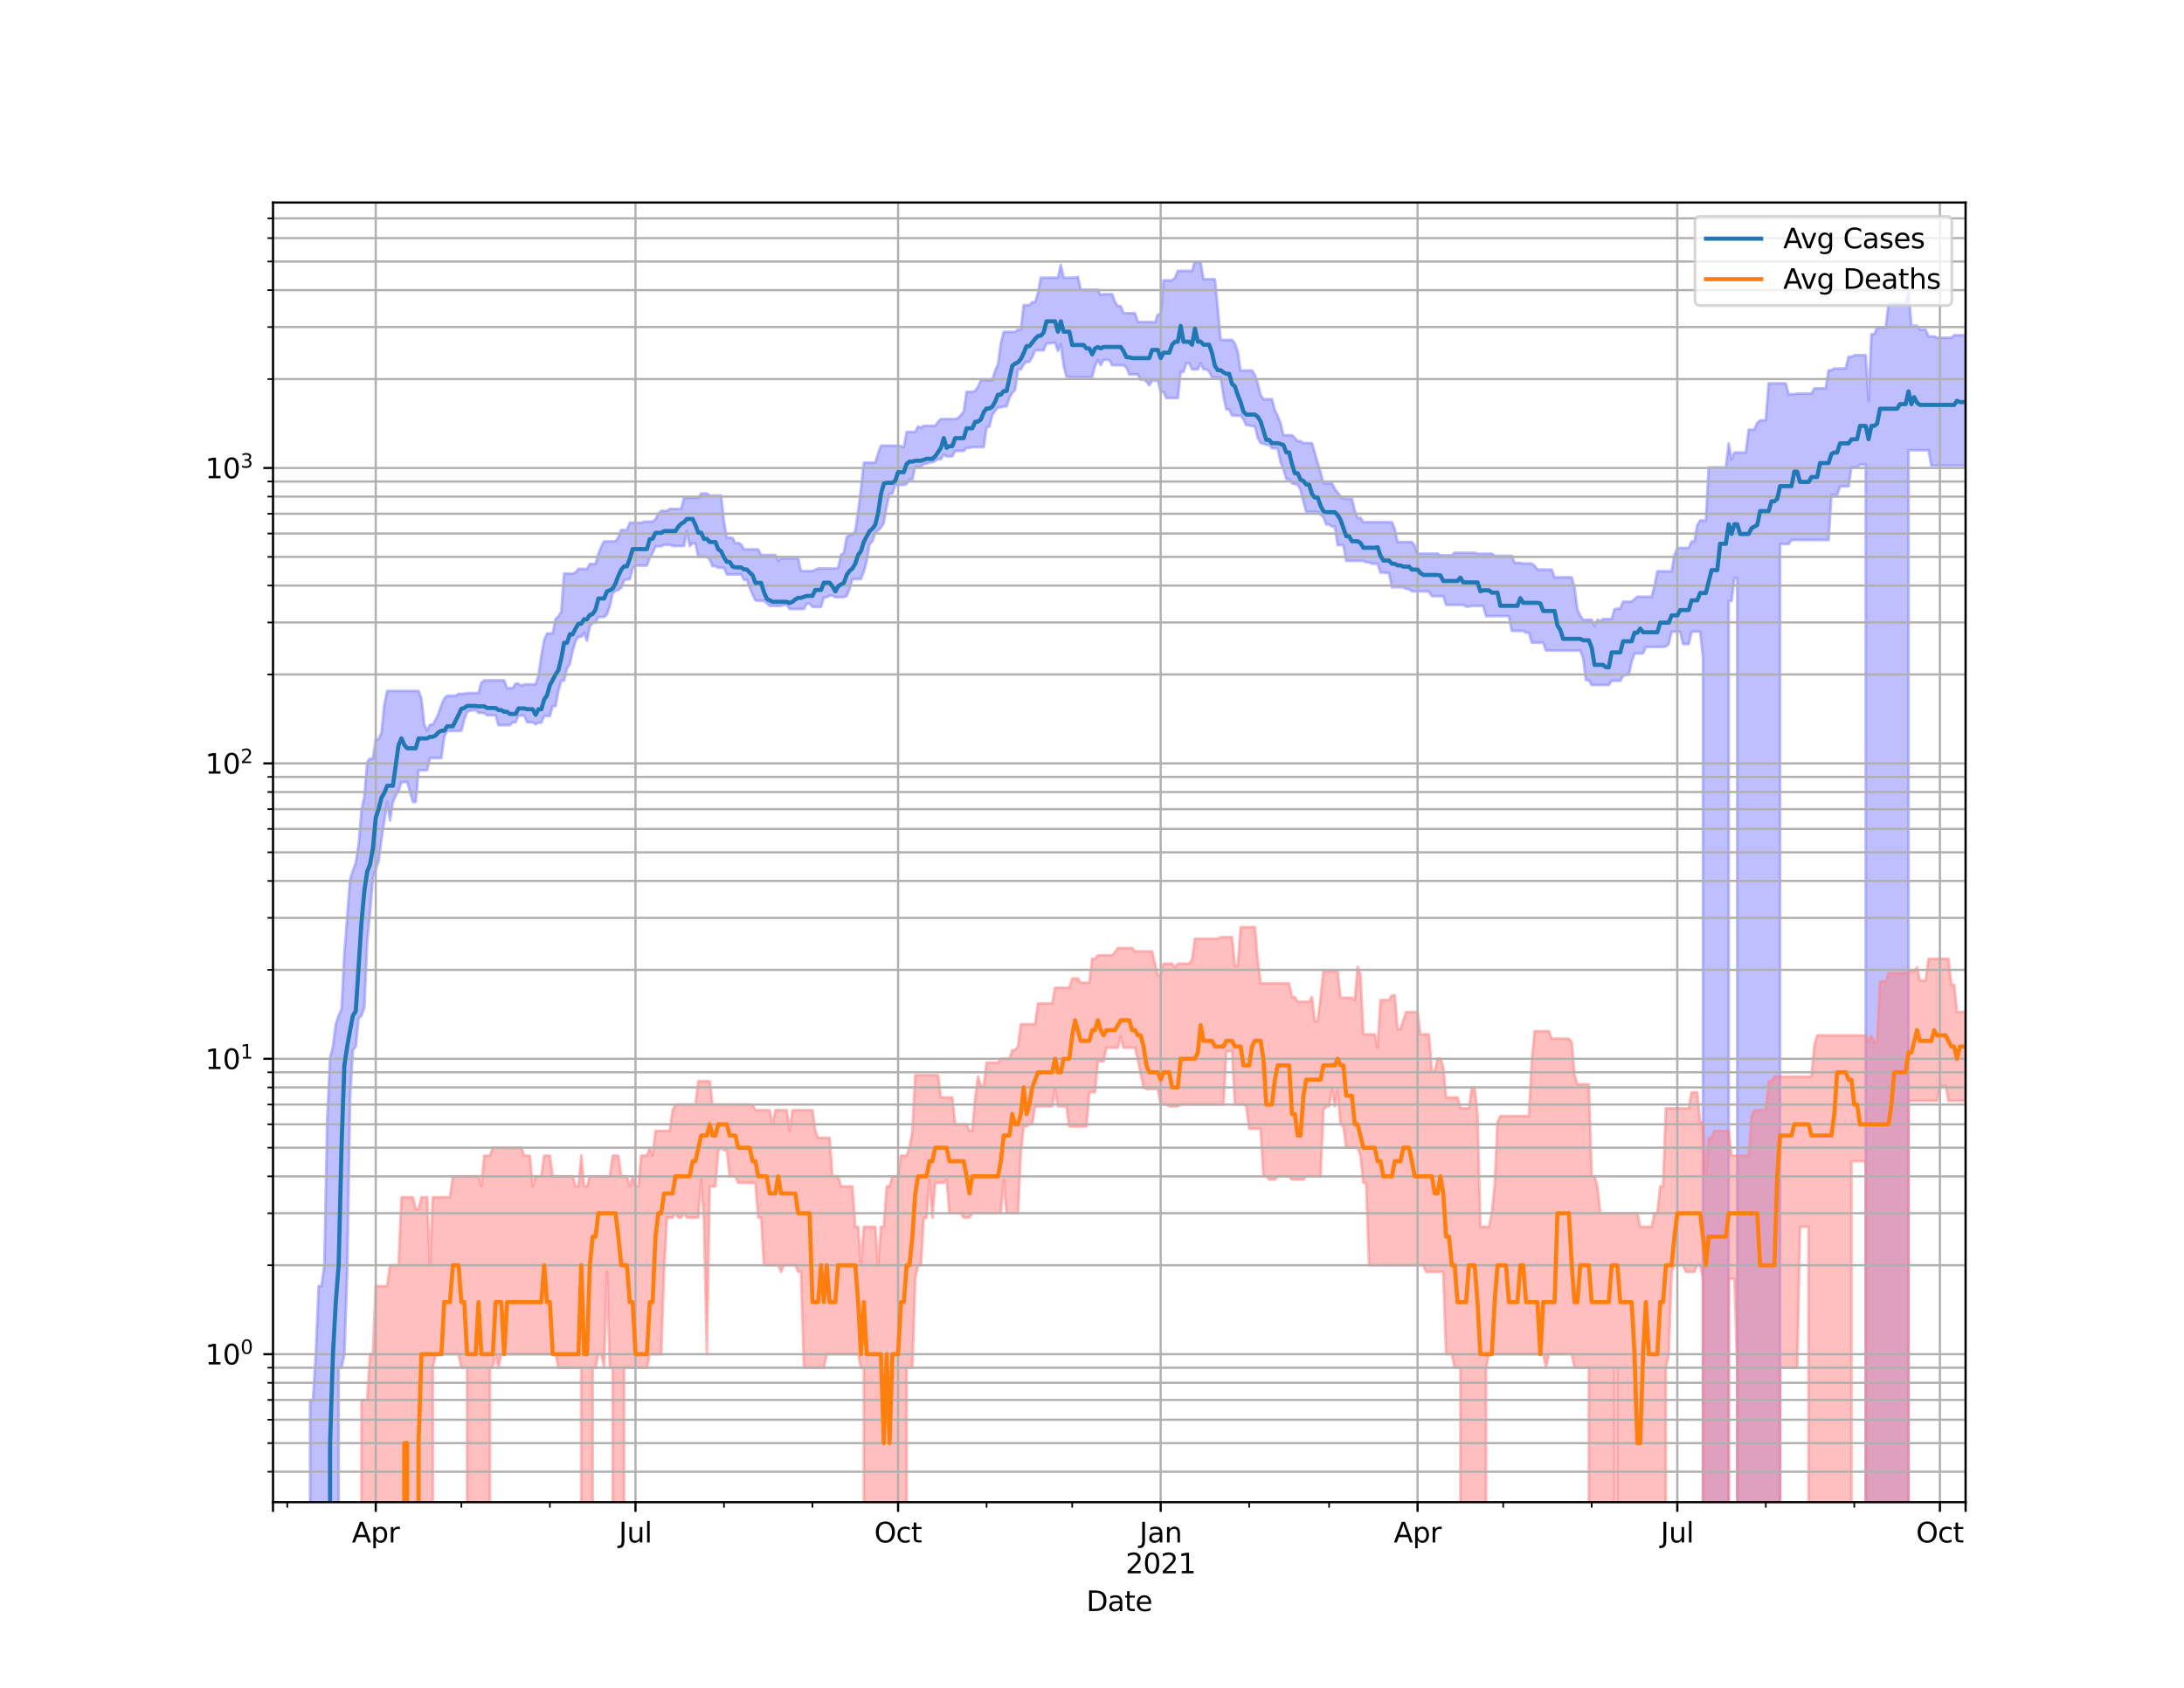 <?xml version="1.0" encoding="utf-8" standalone="no"?>
<!DOCTYPE svg PUBLIC "-//W3C//DTD SVG 1.1//EN"
  "http://www.w3.org/Graphics/SVG/1.1/DTD/svg11.dtd">
<svg height="612pt" version="1.1" viewBox="0 0 792 612" width="792pt" xmlns="http://www.w3.org/2000/svg" xmlns:xlink="http://www.w3.org/1999/xlink">
 <defs>
  <style type="text/css">*{stroke-linecap:butt;stroke-linejoin:round;}</style>
 </defs>
 <g id="figure_1">
  <g id="patch_1">
   <path d="M 0 612 
L 792 612 
L 792 0 
L 0 0 
z
" style="fill:#ffffff;"/>
  </g>
  <g id="axes_1">
   <g id="patch_2">
    <path d="M 99 544.68 
L 712.8 544.68 
L 712.8 73.44 
L 99 73.44 
z
" style="fill:#ffffff;"/>
   </g>
   <g id="PolyCollection_1">
    <path clip-path="url(#p68e2955192)" d="M 99 107600.091 
L 99 107600.091 
L 100.035 107600.091 
L 101.07 107600.091 
L 102.105 107600.091 
L 103.14 107600.091 
L 104.175 107600.091 
L 105.21 107600.091 
L 106.246 107600.091 
L 107.281 107600.091 
L 108.316 107600.091 
L 109.351 107600.091 
L 110.386 107600.091 
L 111.421 107600.091 
L 112.456 507.608 
L 113.491 507.608 
L 114.526 491.017 
L 115.561 466.334 
L 116.596 466.334 
L 117.631 458.774 
L 118.666 406.145 
L 119.702 383.445 
L 120.737 379.474 
L 121.772 371.347 
L 122.807 368.256 
L 123.842 365.987 
L 124.877 345.774 
L 125.912 332.495 
L 126.947 318.959 
L 127.982 315.627 
L 129.017 312.819 
L 130.052 306.069 
L 131.087 293.858 
L 132.122 288.896 
L 133.158 276.29 
L 134.193 275.064 
L 135.228 275.064 
L 136.263 268.009 
L 137.298 268.009 
L 138.333 265.644 
L 139.368 255.491 
L 140.403 250.529 
L 141.438 250.529 
L 142.473 250.529 
L 143.508 250.529 
L 144.543 250.529 
L 145.578 250.529 
L 146.613 250.529 
L 147.649 250.529 
L 148.684 250.529 
L 149.719 250.529 
L 150.754 250.529 
L 151.789 250.529 
L 152.824 253.223 
L 153.859 262.736 
L 154.894 264.954 
L 155.929 262.736 
L 156.964 262.736 
L 157.999 260.882 
L 159.034 258.688 
L 160.069 255.609 
L 161.105 253.251 
L 162.14 252.28 
L 163.175 252.28 
L 164.21 252.28 
L 165.245 252.28 
L 166.28 251.545 
L 167.315 251.545 
L 168.35 251.545 
L 169.385 251.302 
L 170.42 251.302 
L 171.455 251.302 
L 172.49 251.302 
L 173.525 251.302 
L 174.561 247.508 
L 175.596 246.698 
L 176.631 246.698 
L 177.666 246.698 
L 178.701 246.698 
L 179.736 246.698 
L 180.771 246.698 
L 181.806 246.698 
L 182.841 246.698 
L 183.876 249.509 
L 184.911 249.509 
L 185.946 249.509 
L 186.981 247.907 
L 188.017 247.907 
L 189.052 248.663 
L 190.087 248.132 
L 191.122 248.132 
L 192.157 248.132 
L 193.192 248.132 
L 194.227 248.132 
L 195.262 244.976 
L 196.297 237.853 
L 197.332 232.137 
L 198.367 229.692 
L 199.402 229.692 
L 200.437 229.692 
L 201.473 224.455 
L 202.508 223.47 
L 203.543 221.743 
L 204.578 207.996 
L 205.613 207.996 
L 206.648 207.996 
L 207.683 207.996 
L 208.718 207.553 
L 209.753 206.279 
L 210.788 206.279 
L 211.823 206.279 
L 212.858 206.279 
L 213.893 204.476 
L 214.928 204.476 
L 215.964 204.476 
L 216.999 200.902 
L 218.034 198.155 
L 219.069 196.305 
L 220.104 196.305 
L 221.139 196.305 
L 222.174 196.305 
L 223.209 196.305 
L 224.244 194.821 
L 225.279 192.175 
L 226.314 192.175 
L 227.349 192.175 
L 228.384 189.528 
L 229.42 189.528 
L 230.455 189.528 
L 231.49 189.528 
L 232.525 189.528 
L 233.56 189.145 
L 234.595 189.145 
L 235.63 189.124 
L 236.665 189.124 
L 237.7 188.27 
L 238.735 186.288 
L 239.77 185.236 
L 240.805 185.236 
L 241.84 185.236 
L 242.876 184.559 
L 243.911 184.559 
L 244.946 184.559 
L 245.981 184.559 
L 247.016 184.559 
L 248.051 180.478 
L 249.086 180.478 
L 250.121 180.478 
L 251.156 180.478 
L 252.191 180.478 
L 253.226 180.478 
L 254.261 178.944 
L 255.296 178.944 
L 256.332 178.944 
L 257.367 179.682 
L 258.402 179.682 
L 259.437 179.682 
L 260.472 179.682 
L 261.507 179.682 
L 262.542 189.209 
L 263.577 194.989 
L 264.612 194.989 
L 265.647 195.061 
L 266.682 197.062 
L 267.717 196.811 
L 268.752 197.415 
L 269.788 199.205 
L 270.823 199.205 
L 271.858 199.205 
L 272.893 199.205 
L 273.928 199.205 
L 274.963 199.205 
L 275.998 201.277 
L 277.033 201.277 
L 278.068 201.277 
L 279.103 201.277 
L 280.138 201.277 
L 281.173 201.277 
L 282.208 203.311 
L 283.244 202.447 
L 284.279 202.447 
L 285.314 202.447 
L 286.349 202.447 
L 287.384 202.447 
L 288.419 202.447 
L 289.454 202.447 
L 290.489 207.083 
L 291.524 207.083 
L 292.559 207.083 
L 293.594 207.083 
L 294.629 207.083 
L 295.664 206.556 
L 296.699 206.126 
L 297.735 206.126 
L 298.77 206.126 
L 299.805 206.126 
L 300.84 206.126 
L 301.875 206.126 
L 302.91 206.126 
L 303.945 205.913 
L 304.98 201.176 
L 306.015 200.495 
L 307.05 194.765 
L 308.085 194.029 
L 309.12 193.864 
L 310.155 192.432 
L 311.191 185.497 
L 312.226 177.233 
L 313.261 167.754 
L 314.296 167.754 
L 315.331 167.754 
L 316.366 167.754 
L 317.401 167.754 
L 318.436 164.464 
L 319.471 161.578 
L 320.506 161.578 
L 321.541 161.578 
L 322.576 161.578 
L 323.611 161.578 
L 324.647 161.578 
L 325.682 161.578 
L 326.717 161.778 
L 327.752 162.145 
L 328.787 156.61 
L 329.822 156.61 
L 330.857 156.61 
L 331.892 156.61 
L 332.927 154.643 
L 333.962 155.029 
L 334.997 154.402 
L 336.032 154.402 
L 337.067 154.402 
L 338.103 154.402 
L 339.138 154.402 
L 340.173 152.919 
L 341.208 151.93 
L 342.243 151.93 
L 343.278 151.93 
L 344.313 151.93 
L 345.348 151.93 
L 346.383 151.93 
L 347.418 151.592 
L 348.453 150.47 
L 349.488 149.246 
L 350.523 142.087 
L 351.559 142.087 
L 352.594 142.087 
L 353.629 141.673 
L 354.664 140.273 
L 355.699 137.856 
L 356.734 137.856 
L 357.769 137.856 
L 358.804 137.856 
L 359.839 137.856 
L 360.874 134.41 
L 361.909 132.121 
L 362.944 124.499 
L 363.979 120.315 
L 365.015 120.315 
L 366.05 120.315 
L 367.085 120.315 
L 368.12 120.315 
L 369.155 119.538 
L 370.19 119.538 
L 371.225 110.624 
L 372.26 110.624 
L 373.295 110.624 
L 374.33 109.528 
L 375.365 109.528 
L 376.4 106.244 
L 377.435 100.691 
L 378.47 100.691 
L 379.506 100.691 
L 380.541 100.691 
L 381.576 100.691 
L 382.611 100.691 
L 383.646 100.691 
L 384.681 96.036 
L 385.716 100.691 
L 386.751 100.691 
L 387.786 100.691 
L 388.821 100.691 
L 389.856 100.656 
L 390.891 100.419 
L 391.926 105.059 
L 392.962 105.059 
L 393.997 105.059 
L 395.032 105.059 
L 396.067 105.059 
L 397.102 105.059 
L 398.137 105.059 
L 399.172 107.008 
L 400.207 106.686 
L 401.242 106.686 
L 402.277 106.686 
L 403.312 106.686 
L 404.347 109.485 
L 405.382 111.012 
L 406.418 111.012 
L 407.453 113.569 
L 408.488 113.569 
L 409.523 113.569 
L 410.558 113.569 
L 411.593 113.569 
L 412.628 116.754 
L 413.663 116.754 
L 414.698 116.754 
L 415.733 116.754 
L 416.768 116.754 
L 417.803 116.754 
L 418.838 116.915 
L 419.874 114.013 
L 420.909 114.013 
L 421.944 101.655 
L 422.979 101.655 
L 424.014 101.655 
L 425.049 101.655 
L 426.084 100.758 
L 427.119 98.204 
L 428.154 98.204 
L 429.189 98.204 
L 430.224 98.204 
L 431.259 98.204 
L 432.294 98.204 
L 433.33 94.86 
L 434.365 95.07 
L 435.4 95.07 
L 436.435 101.24 
L 437.47 101.24 
L 438.505 101.24 
L 439.54 101.24 
L 440.575 101.24 
L 441.61 111.712 
L 442.645 123.244 
L 443.68 123.244 
L 444.715 123.244 
L 445.75 123.244 
L 446.785 123.244 
L 447.821 124.548 
L 448.856 127.461 
L 449.891 134.343 
L 450.926 134.343 
L 451.961 134.343 
L 452.996 134.343 
L 454.031 134.343 
L 455.066 135.959 
L 456.101 138.921 
L 457.136 143.182 
L 458.171 144.734 
L 459.206 144.734 
L 460.241 144.734 
L 461.277 144.734 
L 462.312 148.743 
L 463.347 150.757 
L 464.382 153.467 
L 465.417 157.801 
L 466.452 157.801 
L 467.487 157.801 
L 468.522 157.801 
L 469.557 158.803 
L 470.592 159.902 
L 471.627 159.958 
L 472.662 160.642 
L 473.697 160.642 
L 474.733 160.642 
L 475.768 160.642 
L 476.803 164.265 
L 477.838 167.763 
L 478.873 171.073 
L 479.908 175.262 
L 480.943 175.262 
L 481.978 175.262 
L 483.013 175.262 
L 484.048 177.277 
L 485.083 178.582 
L 486.118 179.983 
L 487.153 180.826 
L 488.189 180.826 
L 489.224 180.826 
L 490.259 180.826 
L 491.294 185.223 
L 492.329 187.773 
L 493.364 187.773 
L 494.399 189.344 
L 495.434 189.344 
L 496.469 189.344 
L 497.504 189.344 
L 498.539 189.344 
L 499.574 189.344 
L 500.609 189.344 
L 501.645 189.344 
L 502.68 189.344 
L 503.715 189.344 
L 504.75 189.344 
L 505.785 191.814 
L 506.82 196.545 
L 507.855 196.545 
L 508.89 196.545 
L 509.925 196.545 
L 510.96 196.545 
L 511.995 196.545 
L 513.03 197.822 
L 514.065 200.73 
L 515.101 200.73 
L 516.136 200.73 
L 517.171 200.73 
L 518.206 200.73 
L 519.241 200.73 
L 520.276 200.73 
L 521.311 200.73 
L 522.346 201.36 
L 523.381 201.36 
L 524.416 201.36 
L 525.451 201.36 
L 526.486 201.36 
L 527.521 200.342 
L 528.556 200.45 
L 529.592 200.45 
L 530.627 200.45 
L 531.662 200.45 
L 532.697 200.45 
L 533.732 200.45 
L 534.767 200.45 
L 535.802 200.775 
L 536.837 200.775 
L 537.872 200.775 
L 538.907 200.775 
L 539.942 200.775 
L 540.977 200.775 
L 542.012 201.544 
L 543.048 201.544 
L 544.083 201.544 
L 545.118 201.544 
L 546.153 201.544 
L 547.188 201.544 
L 548.223 201.544 
L 549.258 204.065 
L 550.293 204.065 
L 551.328 204.065 
L 552.363 204.329 
L 553.398 204.329 
L 554.433 204.329 
L 555.468 204.329 
L 556.504 205.159 
L 557.539 206.525 
L 558.574 206.525 
L 559.609 206.525 
L 560.644 206.525 
L 561.679 206.525 
L 562.714 206.525 
L 563.749 209.34 
L 564.784 209.34 
L 565.819 209.34 
L 566.854 209.34 
L 567.889 209.34 
L 568.924 209.34 
L 569.96 209.34 
L 570.995 213.087 
L 572.03 221.092 
L 573.065 223.175 
L 574.1 224.728 
L 575.135 224.728 
L 576.17 224.728 
L 577.205 224.728 
L 578.24 227.016 
L 579.275 224.728 
L 580.31 225.278 
L 581.345 224.455 
L 582.38 224.455 
L 583.416 224.455 
L 584.451 224.455 
L 585.486 220.868 
L 586.521 220.701 
L 587.556 220.701 
L 588.591 218.154 
L 589.626 218.154 
L 590.661 218.154 
L 591.696 218.154 
L 592.731 217.24 
L 593.766 216.369 
L 594.801 216.369 
L 595.836 216.369 
L 596.872 216.369 
L 597.907 216.369 
L 598.942 216.369 
L 599.977 212.417 
L 601.012 207.145 
L 602.047 207.145 
L 603.082 207.145 
L 604.117 207.145 
L 605.152 207.145 
L 606.187 207.145 
L 607.222 201.24 
L 608.257 198.69 
L 609.292 198.69 
L 610.327 198.69 
L 611.363 198.69 
L 612.398 198.69 
L 613.433 196.346 
L 614.468 196.346 
L 615.503 190.464 
L 616.538 188.73 
L 617.573 188.73 
L 618.608 188.73 
L 619.643 169.472 
L 620.678 169.472 
L 621.713 169.472 
L 622.748 169.472 
L 623.783 169.472 
L 624.819 169.472 
L 625.854 169.472 
L 626.889 160.773 
L 627.924 166.673 
L 628.959 164.066 
L 629.994 164.066 
L 631.029 164.066 
L 632.064 164.066 
L 633.099 164.066 
L 634.134 155.788 
L 635.169 155.788 
L 636.204 155.788 
L 637.239 153.368 
L 638.275 152.415 
L 639.31 152.415 
L 640.345 152.415 
L 641.38 139.005 
L 642.415 139.005 
L 643.45 139.005 
L 644.485 139.005 
L 645.52 139.005 
L 646.555 139.005 
L 647.59 139.005 
L 648.625 142.956 
L 649.66 142.956 
L 650.695 142.956 
L 651.731 142.706 
L 652.766 142.706 
L 653.801 142.706 
L 654.836 142.706 
L 655.871 142.706 
L 656.906 142.706 
L 657.941 140.822 
L 658.976 140.822 
L 660.011 140.822 
L 661.046 140.822 
L 662.081 140.822 
L 663.116 134.239 
L 664.151 134.239 
L 665.187 133.618 
L 666.222 133.618 
L 667.257 133.618 
L 668.292 133.618 
L 669.327 133.618 
L 670.362 129.392 
L 671.397 129.392 
L 672.432 128.803 
L 673.467 128.792 
L 674.502 128.792 
L 675.537 128.792 
L 676.572 128.792 
L 677.607 145.353 
L 678.642 121.166 
L 679.678 121.166 
L 680.713 118.873 
L 681.748 118.766 
L 682.783 118.766 
L 683.818 118.766 
L 684.853 110.021 
L 685.888 110.021 
L 686.923 110.021 
L 687.958 110.021 
L 688.993 110.021 
L 690.028 110.021 
L 691.063 110.021 
L 692.098 105.581 
L 693.134 118.095 
L 694.169 118.095 
L 695.204 118.095 
L 696.239 119.516 
L 697.274 119.516 
L 698.309 119.516 
L 699.344 121.983 
L 700.379 121.983 
L 701.414 121.983 
L 702.449 122.476 
L 703.484 122.476 
L 704.519 122.476 
L 705.554 122.476 
L 706.59 122.476 
L 707.625 122.476 
L 708.66 121.535 
L 709.695 121.535 
L 710.73 121.535 
L 711.765 121.535 
L 712.8 121.535 
L 712.8 168.823 
L 712.8 168.823 
L 711.765 168.823 
L 710.73 168.823 
L 709.695 168.823 
L 708.66 168.823 
L 707.625 168.823 
L 706.59 168.823 
L 705.554 168.823 
L 704.519 168.823 
L 703.484 168.823 
L 702.449 168.823 
L 701.414 168.823 
L 700.379 168.823 
L 699.344 163.253 
L 698.309 163.253 
L 697.274 163.253 
L 696.239 163.253 
L 695.204 163.253 
L 694.169 163.253 
L 693.134 163.253 
L 692.098 163.253 
L 691.063 107600.091 
L 690.028 107600.091 
L 688.993 107600.091 
L 687.958 107600.091 
L 686.923 107600.091 
L 685.888 107600.091 
L 684.853 107600.091 
L 683.818 107600.091 
L 682.783 107600.091 
L 681.748 107600.091 
L 680.713 107600.091 
L 679.678 107600.091 
L 678.642 107600.091 
L 677.607 107600.091 
L 676.572 168.455 
L 675.537 168.455 
L 674.502 168.455 
L 673.467 169.486 
L 672.432 169.486 
L 671.397 169.486 
L 670.362 176.345 
L 669.327 176.345 
L 668.292 176.345 
L 667.257 176.345 
L 666.222 179.44 
L 665.187 179.44 
L 664.151 179.44 
L 663.116 195.789 
L 662.081 195.789 
L 661.046 195.789 
L 660.011 195.789 
L 658.976 195.789 
L 657.941 195.789 
L 656.906 195.789 
L 655.871 195.789 
L 654.836 195.789 
L 653.801 195.789 
L 652.766 195.789 
L 651.731 195.789 
L 650.695 195.789 
L 649.66 195.789 
L 648.625 197.28 
L 647.59 197.28 
L 646.555 197.28 
L 645.52 197.28 
L 644.485 107600.091 
L 643.45 107600.091 
L 642.415 107600.091 
L 641.38 107600.091 
L 640.345 107600.091 
L 639.31 107600.091 
L 638.275 107600.091 
L 637.239 107600.091 
L 636.204 107600.091 
L 635.169 107600.091 
L 634.134 107600.091 
L 633.099 107600.091 
L 632.064 107600.091 
L 631.029 107600.091 
L 629.994 209.613 
L 628.959 209.613 
L 627.924 217.917 
L 626.889 217.917 
L 625.854 107600.091 
L 624.819 107600.091 
L 623.783 107600.091 
L 622.748 107600.091 
L 621.713 107600.091 
L 620.678 107600.091 
L 619.643 107600.091 
L 618.608 107600.091 
L 617.573 238.338 
L 616.538 229.037 
L 615.503 229.037 
L 614.468 229.037 
L 613.433 229.037 
L 612.398 233.529 
L 611.363 233.529 
L 610.327 233.529 
L 609.292 229.037 
L 608.257 229.037 
L 607.222 229.037 
L 606.187 229.037 
L 605.152 233.529 
L 604.117 234.362 
L 603.082 234.587 
L 602.047 234.587 
L 601.012 234.587 
L 599.977 234.587 
L 598.942 234.587 
L 597.907 234.587 
L 596.872 234.587 
L 595.836 236.935 
L 594.801 236.935 
L 593.766 236.935 
L 592.731 236.935 
L 591.696 239.974 
L 590.661 244.696 
L 589.626 244.696 
L 588.591 245.117 
L 587.556 246.844 
L 586.521 246.844 
L 585.486 246.844 
L 584.451 246.844 
L 583.416 248.409 
L 582.38 248.409 
L 581.345 248.409 
L 580.31 248.409 
L 579.275 248.409 
L 578.24 248.409 
L 577.205 248.409 
L 576.17 246.625 
L 575.135 246.625 
L 574.1 238.645 
L 573.065 235.901 
L 572.03 235.901 
L 570.995 235.901 
L 569.96 235.901 
L 568.924 235.901 
L 567.889 235.901 
L 566.854 235.881 
L 565.819 235.881 
L 564.784 235.881 
L 563.749 235.881 
L 562.714 235.881 
L 561.679 235.881 
L 560.644 235.881 
L 559.609 233.018 
L 558.574 233.018 
L 557.539 233.018 
L 556.504 233.018 
L 555.468 233.018 
L 554.433 229.405 
L 553.398 229.405 
L 552.363 228.771 
L 551.328 228.771 
L 550.293 228.771 
L 549.258 228.771 
L 548.223 228.771 
L 547.188 223.396 
L 546.153 223.396 
L 545.118 223.396 
L 544.083 223.396 
L 543.048 223.396 
L 542.012 223.396 
L 540.977 223.396 
L 539.942 223.396 
L 538.907 223.396 
L 537.872 219.668 
L 536.837 219.668 
L 535.802 219.668 
L 534.767 219.668 
L 533.732 219.668 
L 532.697 219.927 
L 531.662 219.927 
L 530.627 219.329 
L 529.592 219.329 
L 528.556 219.329 
L 527.521 219.329 
L 526.486 219.329 
L 525.451 219.329 
L 524.416 219.329 
L 523.381 216.153 
L 522.346 216.153 
L 521.311 216.153 
L 520.276 216.153 
L 519.241 216.153 
L 518.206 214.479 
L 517.171 214.479 
L 516.136 214.418 
L 515.101 214.418 
L 514.065 214.418 
L 513.03 214.418 
L 511.995 214.418 
L 510.96 213.574 
L 509.925 213.574 
L 508.89 212.933 
L 507.855 212.933 
L 506.82 212.933 
L 505.785 212.933 
L 504.75 212.933 
L 503.715 207.774 
L 502.68 207.774 
L 501.645 207.605 
L 500.609 207.605 
L 499.574 204.407 
L 498.539 204.407 
L 497.504 204.407 
L 496.469 203.88 
L 495.434 203.88 
L 494.399 203.369 
L 493.364 203.369 
L 492.329 203.369 
L 491.294 203.369 
L 490.259 203.369 
L 489.224 203.369 
L 488.189 203.369 
L 487.153 197.652 
L 486.118 197.652 
L 485.083 197.652 
L 484.048 190.91 
L 483.013 190.91 
L 481.978 190.153 
L 480.943 190.153 
L 479.908 187.466 
L 478.873 186.554 
L 477.838 185.621 
L 476.803 185.621 
L 475.768 185.621 
L 474.733 185.621 
L 473.697 185.621 
L 472.662 181.823 
L 471.627 177.667 
L 470.592 175.578 
L 469.557 175.578 
L 468.522 175.199 
L 467.487 173.72 
L 466.452 173.72 
L 465.417 170.031 
L 464.382 167.607 
L 463.347 162.53 
L 462.312 162.53 
L 461.277 162.53 
L 460.241 161.267 
L 459.206 161.267 
L 458.171 160.83 
L 457.136 160.658 
L 456.101 158.733 
L 455.066 154.529 
L 454.031 154.529 
L 452.996 154.185 
L 451.961 154.185 
L 450.926 152.029 
L 449.891 150.674 
L 448.856 150.674 
L 447.821 150.674 
L 446.785 150.674 
L 445.75 148.468 
L 444.715 148.468 
L 443.68 143.594 
L 442.645 136.805 
L 441.61 136.805 
L 440.575 136.805 
L 439.54 136.805 
L 438.505 134.692 
L 437.47 133.938 
L 436.435 133.938 
L 435.4 131.671 
L 434.365 133.938 
L 433.33 133.938 
L 432.294 133.938 
L 431.259 131.671 
L 430.224 131.671 
L 429.189 134.811 
L 428.154 134.811 
L 427.119 144.327 
L 426.084 144.327 
L 425.049 144.327 
L 424.014 144.327 
L 422.979 144.327 
L 421.944 142.123 
L 420.909 142.123 
L 419.874 137.996 
L 418.838 137.996 
L 417.803 137.996 
L 416.768 139.701 
L 415.733 138.322 
L 414.698 137.647 
L 413.663 137.647 
L 412.628 135.754 
L 411.593 135.754 
L 410.558 135.754 
L 409.523 135.754 
L 408.488 133.261 
L 407.453 132.427 
L 406.418 132.427 
L 405.382 132.427 
L 404.347 132.427 
L 403.312 132.427 
L 402.277 130.487 
L 401.242 130.487 
L 400.207 130.487 
L 399.172 132.427 
L 398.137 130.487 
L 397.102 132.756 
L 396.067 136.704 
L 395.032 136.704 
L 393.997 136.704 
L 392.962 136.704 
L 391.926 136.704 
L 390.891 136.704 
L 389.856 136.704 
L 388.821 136.704 
L 387.786 136.704 
L 386.751 136.621 
L 385.716 132.511 
L 384.681 124.802 
L 383.646 127.276 
L 382.611 124.323 
L 381.576 124.323 
L 380.541 124.513 
L 379.506 124.513 
L 378.47 127.017 
L 377.435 127.017 
L 376.4 127.017 
L 375.365 127.017 
L 374.33 129.474 
L 373.295 131.199 
L 372.26 131.199 
L 371.225 132.152 
L 370.19 134.013 
L 369.155 134.013 
L 368.12 141.419 
L 367.085 142.438 
L 366.05 144.303 
L 365.015 147.361 
L 363.979 147.361 
L 362.944 147.725 
L 361.909 147.725 
L 360.874 149.025 
L 359.839 150.434 
L 358.804 154.697 
L 357.769 154.964 
L 356.734 162.129 
L 355.699 162.129 
L 354.664 162.129 
L 353.629 162.129 
L 352.594 162.129 
L 351.559 162.39 
L 350.523 162.39 
L 349.488 163.513 
L 348.453 163.513 
L 347.418 163.513 
L 346.383 163.513 
L 345.348 165.485 
L 344.313 165.485 
L 343.278 165.485 
L 342.243 164.802 
L 341.208 166.486 
L 340.173 166.486 
L 339.138 167.199 
L 338.103 167.647 
L 337.067 167.647 
L 336.032 168.175 
L 334.997 168.175 
L 333.962 169.282 
L 332.927 169.282 
L 331.892 169.282 
L 330.857 173.857 
L 329.822 173.857 
L 328.787 175.446 
L 327.752 175.875 
L 326.717 175.875 
L 325.682 175.875 
L 324.647 175.875 
L 323.611 178.995 
L 322.576 178.995 
L 321.541 183.502 
L 320.506 189.614 
L 319.471 191.286 
L 318.436 192.296 
L 317.401 193.227 
L 316.366 196.223 
L 315.331 197.347 
L 314.296 203.494 
L 313.261 207.249 
L 312.226 209.955 
L 311.191 209.955 
L 310.155 209.955 
L 309.12 209.955 
L 308.085 213.49 
L 307.05 216.103 
L 306.015 216.559 
L 304.98 216.559 
L 303.945 216.559 
L 302.91 216.559 
L 301.875 215.964 
L 300.84 215.964 
L 299.805 216.559 
L 298.77 216.559 
L 297.735 220.078 
L 296.699 220.078 
L 295.664 220.078 
L 294.629 220.078 
L 293.594 218.858 
L 292.559 218.858 
L 291.524 220.812 
L 290.489 220.812 
L 289.454 220.812 
L 288.419 220.812 
L 287.384 220.812 
L 286.349 220.812 
L 285.314 219.342 
L 284.279 219.342 
L 283.244 219.681 
L 282.208 219.681 
L 281.173 219.681 
L 280.138 219.681 
L 279.103 219.681 
L 278.068 218.711 
L 277.033 217.825 
L 275.998 217.825 
L 274.963 217.825 
L 273.928 217.707 
L 272.893 215.539 
L 271.858 213.028 
L 270.823 210.21 
L 269.788 210.21 
L 268.752 208.272 
L 267.717 208.272 
L 266.682 208.272 
L 265.647 208.272 
L 264.612 208.272 
L 263.577 208.272 
L 262.542 205.852 
L 261.507 205.852 
L 260.472 205.852 
L 259.437 205.249 
L 258.402 205.329 
L 257.367 202.93 
L 256.332 201.923 
L 255.296 201.923 
L 254.261 201.923 
L 253.226 201.923 
L 252.191 197.003 
L 251.156 197.003 
L 250.121 197.992 
L 249.086 192.523 
L 248.051 197.992 
L 247.016 197.992 
L 245.981 197.992 
L 244.946 197.992 
L 243.911 197.924 
L 242.876 197.533 
L 241.84 197.533 
L 240.805 197.533 
L 239.77 198.087 
L 238.735 198.087 
L 237.7 198.087 
L 236.665 200.531 
L 235.63 202.297 
L 234.595 205.079 
L 233.56 205.079 
L 232.525 205.079 
L 231.49 205.079 
L 230.455 205.079 
L 229.42 206.126 
L 228.384 210.054 
L 227.349 210.054 
L 226.314 210.432 
L 225.279 213.098 
L 224.244 213.934 
L 223.209 214.26 
L 222.174 215.154 
L 221.139 219.777 
L 220.104 222.765 
L 219.069 223.736 
L 218.034 223.736 
L 216.999 223.736 
L 215.964 225.788 
L 214.928 225.788 
L 213.893 227.16 
L 212.858 232.334 
L 211.823 229.523 
L 210.788 230.907 
L 209.753 230.907 
L 208.718 232.495 
L 207.683 235.978 
L 206.648 240.697 
L 205.613 242.375 
L 204.578 246.82 
L 203.543 246.82 
L 202.508 250.476 
L 201.473 256.024 
L 200.437 256.024 
L 199.402 259.643 
L 198.367 259.643 
L 197.332 259.643 
L 196.297 262.019 
L 195.262 262.019 
L 194.227 262.633 
L 193.192 261.884 
L 192.157 261.884 
L 191.122 261.884 
L 190.087 259.451 
L 189.052 259.451 
L 188.017 259.451 
L 186.981 261.884 
L 185.946 261.884 
L 184.911 262.942 
L 183.876 262.942 
L 182.841 262.942 
L 181.806 262.942 
L 180.771 262.942 
L 179.736 259.355 
L 178.701 259.355 
L 177.666 259.355 
L 176.631 259.355 
L 175.596 258.499 
L 174.561 258.499 
L 173.525 258.499 
L 172.49 257.352 
L 171.455 257.66 
L 170.42 257.66 
L 169.385 258.187 
L 168.35 260.915 
L 167.315 264.954 
L 166.28 265.062 
L 165.245 265.062 
L 164.21 265.062 
L 163.175 265.062 
L 162.14 265.062 
L 161.105 267.131 
L 160.069 274.885 
L 159.034 274.885 
L 157.999 274.885 
L 156.964 274.885 
L 155.929 274.885 
L 154.894 279.283 
L 153.859 279.283 
L 152.824 279.283 
L 151.789 279.283 
L 150.754 290.805 
L 149.719 290.805 
L 148.684 286.947 
L 147.649 283.599 
L 146.613 283.599 
L 145.578 283.599 
L 144.543 286.773 
L 143.508 288.536 
L 142.473 290.805 
L 141.438 297.486 
L 140.403 290.805 
L 139.368 297.486 
L 138.333 304.524 
L 137.298 312.218 
L 136.263 315.2 
L 135.228 318.273 
L 134.193 330.682 
L 133.158 341.471 
L 132.122 365.358 
L 131.087 368.256 
L 130.052 369.264 
L 129.017 379.474 
L 127.982 380.761 
L 126.947 397.914 
L 125.912 461.16 
L 124.877 491.017 
L 123.842 495.918 
L 122.807 495.918 
L 121.772 107600.091 
L 120.737 107600.091 
L 119.702 107600.091 
L 118.666 107600.091 
L 117.631 107600.091 
L 116.596 107600.091 
L 115.561 107600.091 
L 114.526 107600.091 
L 113.491 107600.091 
L 112.456 107600.091 
L 111.421 107600.091 
L 110.386 107600.091 
L 109.351 107600.091 
L 108.316 107600.091 
L 107.281 107600.091 
L 106.246 107600.091 
L 105.21 107600.091 
L 104.175 107600.091 
L 103.14 107600.091 
L 102.105 107600.091 
L 101.07 107600.091 
L 100.035 107600.091 
L 99 107600.091 
z
" style="fill:#8080ff;fill-opacity:0.5;stroke:#8080ff;stroke-opacity:0.5;"/>
   </g>
   <g id="PolyCollection_2">
    <path clip-path="url(#p68e2955192)" d="M 99 107600.091 
L 99 107600.091 
L 100.035 107600.091 
L 101.07 107600.091 
L 102.105 107600.091 
L 103.14 107600.091 
L 104.175 107600.091 
L 105.21 107600.091 
L 106.246 107600.091 
L 107.281 107600.091 
L 108.316 107600.091 
L 109.351 107600.091 
L 110.386 107600.091 
L 111.421 107600.091 
L 112.456 107600.091 
L 113.491 107600.091 
L 114.526 107600.091 
L 115.561 107600.091 
L 116.596 107600.091 
L 117.631 107600.091 
L 118.666 107600.091 
L 119.702 107600.091 
L 120.737 107600.091 
L 121.772 107600.091 
L 122.807 107600.091 
L 123.842 107600.091 
L 124.877 107600.091 
L 125.912 107600.091 
L 126.947 107600.091 
L 127.982 107600.091 
L 129.017 107600.091 
L 130.052 107600.091 
L 131.087 507.608 
L 132.122 507.608 
L 133.158 507.608 
L 134.193 491.017 
L 135.228 491.017 
L 136.263 466.334 
L 137.298 466.334 
L 138.333 466.334 
L 139.368 466.334 
L 140.403 466.334 
L 141.438 458.774 
L 142.473 458.774 
L 143.508 458.774 
L 144.543 458.774 
L 145.578 434.091 
L 146.613 434.091 
L 147.649 434.091 
L 148.684 434.091 
L 149.719 434.091 
L 150.754 438.388 
L 151.789 438.388 
L 152.824 434.091 
L 153.859 434.091 
L 154.894 434.091 
L 155.929 458.774 
L 156.964 434.091 
L 157.999 434.091 
L 159.034 434.091 
L 160.069 434.091 
L 161.105 434.091 
L 162.14 434.091 
L 163.175 434.091 
L 164.21 426.531 
L 165.245 426.531 
L 166.28 426.531 
L 167.315 426.531 
L 168.35 426.531 
L 169.385 426.531 
L 170.42 426.531 
L 171.455 426.531 
L 172.49 426.531 
L 173.525 426.531 
L 174.561 430.157 
L 175.596 419.029 
L 176.631 419.029 
L 177.666 419.029 
L 178.701 416.151 
L 179.736 416.151 
L 180.771 416.151 
L 181.806 416.151 
L 182.841 416.151 
L 183.876 416.151 
L 184.911 416.151 
L 185.946 416.151 
L 186.981 416.151 
L 188.017 416.151 
L 189.052 416.151 
L 190.087 419.029 
L 191.122 419.029 
L 192.157 419.029 
L 193.192 430.157 
L 194.227 426.531 
L 195.262 426.531 
L 196.297 426.531 
L 197.332 419.029 
L 198.367 419.029 
L 199.402 419.029 
L 200.437 426.531 
L 201.473 426.531 
L 202.508 426.531 
L 203.543 426.531 
L 204.578 426.531 
L 205.613 426.531 
L 206.648 426.531 
L 207.683 426.531 
L 208.718 430.157 
L 209.753 430.157 
L 210.788 419.029 
L 211.823 430.157 
L 212.858 430.157 
L 213.893 426.531 
L 214.928 426.531 
L 215.964 426.531 
L 216.999 426.531 
L 218.034 426.531 
L 219.069 426.531 
L 220.104 426.531 
L 221.139 426.531 
L 222.174 419.029 
L 223.209 419.029 
L 224.244 419.029 
L 225.279 426.531 
L 226.314 426.531 
L 227.349 426.531 
L 228.384 430.157 
L 229.42 426.531 
L 230.455 430.157 
L 231.49 430.157 
L 232.525 419.029 
L 233.56 419.029 
L 234.595 419.029 
L 235.63 416.151 
L 236.665 419.029 
L 237.7 410.056 
L 238.735 410.056 
L 239.77 410.056 
L 240.805 410.056 
L 241.84 410.056 
L 242.876 410.056 
L 243.911 402.537 
L 244.946 400.499 
L 245.981 400.499 
L 247.016 400.499 
L 248.051 400.499 
L 249.086 400.499 
L 250.121 400.499 
L 251.156 400.499 
L 252.191 400.499 
L 253.226 392.018 
L 254.261 392.018 
L 255.296 392.018 
L 256.332 392.018 
L 257.367 392.018 
L 258.402 400.499 
L 259.437 400.499 
L 260.472 400.499 
L 261.507 400.499 
L 262.542 400.499 
L 263.577 400.499 
L 264.612 400.499 
L 265.647 400.499 
L 266.682 400.499 
L 267.717 400.499 
L 268.752 400.499 
L 269.788 400.499 
L 270.823 400.499 
L 271.858 400.499 
L 272.893 400.499 
L 273.928 402.537 
L 274.963 402.537 
L 275.998 402.537 
L 277.033 402.537 
L 278.068 402.537 
L 279.103 402.537 
L 280.138 407.67 
L 281.173 402.537 
L 282.208 402.537 
L 283.244 402.537 
L 284.279 402.537 
L 285.314 402.537 
L 286.349 410.056 
L 287.384 402.537 
L 288.419 402.537 
L 289.454 402.537 
L 290.489 402.537 
L 291.524 402.537 
L 292.559 402.537 
L 293.594 402.537 
L 294.629 402.537 
L 295.664 410.056 
L 296.699 412.571 
L 297.735 412.571 
L 298.77 412.571 
L 299.805 412.571 
L 300.84 412.571 
L 301.875 426.531 
L 302.91 426.531 
L 303.945 426.531 
L 304.98 430.157 
L 306.015 430.157 
L 307.05 430.157 
L 308.085 430.157 
L 309.12 430.157 
L 310.155 444.814 
L 311.191 444.814 
L 312.226 458.774 
L 313.261 444.814 
L 314.296 444.814 
L 315.331 444.814 
L 316.366 444.814 
L 317.401 444.814 
L 318.436 458.774 
L 319.471 444.814 
L 320.506 444.814 
L 321.541 430.157 
L 322.576 430.157 
L 323.611 426.531 
L 324.647 426.531 
L 325.682 426.531 
L 326.717 419.029 
L 327.752 419.029 
L 328.787 419.029 
L 329.822 416.151 
L 330.857 410.056 
L 331.892 389.854 
L 332.927 389.854 
L 333.962 389.854 
L 334.997 389.854 
L 336.032 389.854 
L 337.067 389.854 
L 338.103 389.854 
L 339.138 389.854 
L 340.173 389.854 
L 341.208 397.914 
L 342.243 397.914 
L 343.278 397.914 
L 344.313 397.914 
L 345.348 397.914 
L 346.383 407.67 
L 347.418 407.67 
L 348.453 407.67 
L 349.488 407.67 
L 350.523 407.67 
L 351.559 410.056 
L 352.594 410.056 
L 353.629 397.914 
L 354.664 390.386 
L 355.699 393.71 
L 356.734 393.71 
L 357.769 385.325 
L 358.804 385.325 
L 359.839 385.325 
L 360.874 385.325 
L 361.909 385.325 
L 362.944 383.908 
L 363.979 383.908 
L 365.015 383.908 
L 366.05 383.908 
L 367.085 380.761 
L 368.12 380.761 
L 369.155 379.474 
L 370.19 371.347 
L 371.225 371.347 
L 372.26 371.347 
L 373.295 371.347 
L 374.33 371.347 
L 375.365 371.347 
L 376.4 363.823 
L 377.435 363.823 
L 378.47 363.823 
L 379.506 363.823 
L 380.541 363.823 
L 381.576 363.823 
L 382.611 358.143 
L 383.646 358.143 
L 384.681 358.143 
L 385.716 358.143 
L 386.751 358.143 
L 387.786 358.143 
L 388.821 354.791 
L 389.856 354.791 
L 390.891 354.791 
L 391.926 356.308 
L 392.962 356.308 
L 393.997 356.308 
L 395.032 356.308 
L 396.067 347.656 
L 397.102 347.656 
L 398.137 346.393 
L 399.172 346.393 
L 400.207 346.393 
L 401.242 346.393 
L 402.277 346.393 
L 403.312 346.393 
L 404.347 345.164 
L 405.382 343.769 
L 406.418 343.769 
L 407.453 343.769 
L 408.488 343.769 
L 409.523 343.769 
L 410.558 343.769 
L 411.593 344.962 
L 412.628 344.962 
L 413.663 344.962 
L 414.698 344.962 
L 415.733 344.962 
L 416.768 344.962 
L 417.803 344.962 
L 418.838 349.395 
L 419.874 353.564 
L 420.909 353.564 
L 421.944 349.395 
L 422.979 349.395 
L 424.014 349.395 
L 425.049 349.395 
L 426.084 350.744 
L 427.119 349.395 
L 428.154 349.395 
L 429.189 349.395 
L 430.224 349.395 
L 431.259 349.395 
L 432.294 347.87 
L 433.33 340.364 
L 434.365 340.364 
L 435.4 340.364 
L 436.435 340.364 
L 437.47 340.364 
L 438.505 340.364 
L 439.54 340.364 
L 440.575 340.364 
L 441.61 340.364 
L 442.645 339.82 
L 443.68 339.82 
L 444.715 339.82 
L 445.75 339.82 
L 446.785 339.82 
L 447.821 350.29 
L 448.856 350.29 
L 449.891 336.18 
L 450.926 336.18 
L 451.961 336.18 
L 452.996 336.18 
L 454.031 336.18 
L 455.066 336.18 
L 456.101 348.301 
L 457.136 356.566 
L 458.171 356.566 
L 459.206 356.566 
L 460.241 356.566 
L 461.277 356.566 
L 462.312 356.566 
L 463.347 356.566 
L 464.382 356.566 
L 465.417 356.566 
L 466.452 356.566 
L 467.487 356.566 
L 468.522 361.467 
L 469.557 361.467 
L 470.592 363.222 
L 471.627 363.222 
L 472.662 363.222 
L 473.697 363.222 
L 474.733 363.222 
L 475.768 361.467 
L 476.803 370.294 
L 477.838 370.294 
L 478.873 361.755 
L 479.908 352.132 
L 480.943 352.132 
L 481.978 352.132 
L 483.013 352.132 
L 484.048 352.132 
L 485.083 352.132 
L 486.118 361.755 
L 487.153 361.755 
L 488.189 361.755 
L 489.224 361.755 
L 490.259 361.755 
L 491.294 362.63 
L 492.329 350.516 
L 493.364 353.322 
L 494.399 375.041 
L 495.434 375.041 
L 496.469 375.041 
L 497.504 375.041 
L 498.539 375.041 
L 499.574 379.899 
L 500.609 362.63 
L 501.645 362.63 
L 502.68 362.63 
L 503.715 362.63 
L 504.75 360.896 
L 505.785 360.896 
L 506.82 373.157 
L 507.855 373.157 
L 508.89 369.948 
L 509.925 366.946 
L 510.96 366.946 
L 511.995 366.946 
L 513.03 366.946 
L 514.065 366.946 
L 515.101 375.041 
L 516.136 375.041 
L 517.171 375.041 
L 518.206 375.041 
L 519.241 388.295 
L 520.276 388.295 
L 521.311 383.908 
L 522.346 383.908 
L 523.381 386.786 
L 524.416 397.914 
L 525.451 397.914 
L 526.486 397.914 
L 527.521 397.914 
L 528.556 397.914 
L 529.592 401.848 
L 530.627 401.848 
L 531.662 401.848 
L 532.697 401.848 
L 533.732 394.288 
L 534.767 394.288 
L 535.802 403.947 
L 536.837 444.814 
L 537.872 444.814 
L 538.907 444.814 
L 539.942 444.814 
L 540.977 439.913 
L 542.012 430.157 
L 543.048 406.901 
L 544.083 404.668 
L 545.118 404.668 
L 546.153 404.668 
L 547.188 404.668 
L 548.223 404.668 
L 549.258 404.668 
L 550.293 404.668 
L 551.328 404.668 
L 552.363 404.668 
L 553.398 404.668 
L 554.433 404.668 
L 555.468 384.848 
L 556.504 373.902 
L 557.539 373.902 
L 558.574 373.902 
L 559.609 373.902 
L 560.644 373.902 
L 561.679 373.902 
L 562.714 376.605 
L 563.749 376.605 
L 564.784 376.605 
L 565.819 376.605 
L 566.854 376.605 
L 567.889 376.605 
L 568.924 376.605 
L 569.96 377.813 
L 570.995 389.854 
L 572.03 393.139 
L 573.065 393.139 
L 574.1 393.139 
L 575.135 393.139 
L 576.17 393.139 
L 577.205 426.531 
L 578.24 426.531 
L 579.275 430.157 
L 580.31 439.913 
L 581.345 439.913 
L 582.38 439.913 
L 583.416 439.913 
L 584.451 439.913 
L 585.486 439.913 
L 586.521 439.913 
L 587.556 439.913 
L 588.591 439.913 
L 589.626 439.913 
L 590.661 439.913 
L 591.696 439.913 
L 592.731 439.913 
L 593.766 439.913 
L 594.801 444.814 
L 595.836 444.814 
L 596.872 444.814 
L 597.907 444.814 
L 598.942 444.814 
L 599.977 439.913 
L 601.012 439.913 
L 602.047 430.157 
L 603.082 430.157 
L 604.117 401.848 
L 605.152 401.848 
L 606.187 401.848 
L 607.222 401.848 
L 608.257 401.848 
L 609.292 401.848 
L 610.327 401.848 
L 611.363 401.848 
L 612.398 401.848 
L 613.433 396.066 
L 614.468 396.066 
L 615.503 396.066 
L 616.538 406.901 
L 617.573 406.901 
L 618.608 426.531 
L 619.643 412.571 
L 620.678 412.571 
L 621.713 410.056 
L 622.748 410.056 
L 623.783 410.056 
L 624.819 410.056 
L 625.854 410.056 
L 626.889 410.056 
L 627.924 419.029 
L 628.959 419.029 
L 629.994 419.029 
L 631.029 419.029 
L 632.064 419.029 
L 633.099 419.029 
L 634.134 419.029 
L 635.169 404.668 
L 636.204 402.537 
L 637.239 402.537 
L 638.275 402.537 
L 639.31 402.537 
L 640.345 402.537 
L 641.38 392.018 
L 642.415 392.018 
L 643.45 390.386 
L 644.485 390.386 
L 645.52 390.386 
L 646.555 390.386 
L 647.59 390.386 
L 648.625 390.386 
L 649.66 390.386 
L 650.695 390.386 
L 651.731 390.386 
L 652.766 390.386 
L 653.801 390.386 
L 654.836 390.386 
L 655.871 390.386 
L 656.906 390.386 
L 657.941 379.053 
L 658.976 375.427 
L 660.011 375.427 
L 661.046 375.427 
L 662.081 375.427 
L 663.116 375.427 
L 664.151 375.427 
L 665.187 375.427 
L 666.222 375.427 
L 667.257 375.427 
L 668.292 375.427 
L 669.327 375.427 
L 670.362 375.427 
L 671.397 375.427 
L 672.432 375.427 
L 673.467 375.427 
L 674.502 375.427 
L 675.537 375.427 
L 676.572 375.427 
L 677.607 377.813 
L 678.642 375.427 
L 679.678 377.813 
L 680.713 377.813 
L 681.748 355.797 
L 682.783 355.797 
L 683.818 355.797 
L 684.853 352.843 
L 685.888 352.843 
L 686.923 352.843 
L 687.958 352.843 
L 688.993 352.843 
L 690.028 352.843 
L 691.063 352.843 
L 692.098 352.132 
L 693.134 352.132 
L 694.169 352.132 
L 695.204 350.744 
L 696.239 355.543 
L 697.274 355.543 
L 698.309 355.543 
L 699.344 347.656 
L 700.379 347.656 
L 701.414 347.656 
L 702.449 347.656 
L 703.484 347.656 
L 704.519 347.656 
L 705.554 347.656 
L 706.59 347.656 
L 707.625 357.086 
L 708.66 357.086 
L 709.695 366.946 
L 710.73 366.946 
L 711.765 366.946 
L 712.8 366.946 
L 712.8 399.189 
L 712.8 399.189 
L 711.765 399.189 
L 710.73 399.189 
L 709.695 399.189 
L 708.66 399.189 
L 707.625 399.189 
L 706.59 399.189 
L 705.554 393.71 
L 704.519 393.71 
L 703.484 393.71 
L 702.449 399.189 
L 701.414 399.189 
L 700.379 399.189 
L 699.344 399.189 
L 698.309 399.189 
L 697.274 399.189 
L 696.239 399.189 
L 695.204 399.189 
L 694.169 399.189 
L 693.134 399.189 
L 692.098 399.189 
L 691.063 107600.091 
L 690.028 107600.091 
L 688.993 107600.091 
L 687.958 107600.091 
L 686.923 107600.091 
L 685.888 107600.091 
L 684.853 107600.091 
L 683.818 107600.091 
L 682.783 107600.091 
L 681.748 107600.091 
L 680.713 107600.091 
L 679.678 107600.091 
L 678.642 107600.091 
L 677.607 107600.091 
L 676.572 421.052 
L 675.537 421.052 
L 674.502 421.052 
L 673.467 421.052 
L 672.432 421.052 
L 671.397 421.052 
L 670.362 107600.091 
L 669.327 107600.091 
L 668.292 107600.091 
L 667.257 107600.091 
L 666.222 107600.091 
L 665.187 107600.091 
L 664.151 107600.091 
L 663.116 107600.091 
L 662.081 107600.091 
L 661.046 107600.091 
L 660.011 107600.091 
L 658.976 107600.091 
L 657.941 107600.091 
L 656.906 107600.091 
L 655.871 444.814 
L 654.836 444.814 
L 653.801 444.814 
L 652.766 444.814 
L 651.731 495.918 
L 650.695 495.918 
L 649.66 495.918 
L 648.625 495.918 
L 647.59 495.918 
L 646.555 495.918 
L 645.52 495.918 
L 644.485 107600.091 
L 643.45 107600.091 
L 642.415 107600.091 
L 641.38 107600.091 
L 640.345 107600.091 
L 639.31 107600.091 
L 638.275 107600.091 
L 637.239 107600.091 
L 636.204 107600.091 
L 635.169 107600.091 
L 634.134 107600.091 
L 633.099 107600.091 
L 632.064 107600.091 
L 631.029 107600.091 
L 629.994 495.918 
L 628.959 463.675 
L 627.924 463.675 
L 626.889 463.675 
L 625.854 107600.091 
L 624.819 107600.091 
L 623.783 107600.091 
L 622.748 107600.091 
L 621.713 107600.091 
L 620.678 107600.091 
L 619.643 107600.091 
L 618.608 107600.091 
L 617.573 463.675 
L 616.538 458.774 
L 615.503 458.774 
L 614.468 461.16 
L 613.433 461.16 
L 612.398 461.16 
L 611.363 461.16 
L 610.327 458.774 
L 609.292 458.774 
L 608.257 458.774 
L 607.222 458.774 
L 606.187 461.16 
L 605.152 491.017 
L 604.117 495.918 
L 603.082 107600.091 
L 602.047 107600.091 
L 601.012 107600.091 
L 599.977 107600.091 
L 598.942 107600.091 
L 597.907 107600.091 
L 596.872 107600.091 
L 595.836 107600.091 
L 594.801 107600.091 
L 593.766 107600.091 
L 592.731 107600.091 
L 591.696 107600.091 
L 590.661 107600.091 
L 589.626 107600.091 
L 588.591 107600.091 
L 587.556 107600.091 
L 586.521 495.918 
L 585.486 495.918 
L 584.451 107600.091 
L 583.416 107600.091 
L 582.38 107600.091 
L 581.345 107600.091 
L 580.31 107600.091 
L 579.275 107600.091 
L 578.24 107600.091 
L 577.205 107600.091 
L 576.17 495.918 
L 575.135 495.918 
L 574.1 495.918 
L 573.065 495.918 
L 572.03 495.918 
L 570.995 495.918 
L 569.96 491.017 
L 568.924 491.017 
L 567.889 491.017 
L 566.854 491.017 
L 565.819 491.017 
L 564.784 491.017 
L 563.749 491.017 
L 562.714 491.017 
L 561.679 491.017 
L 560.644 495.918 
L 559.609 491.017 
L 558.574 491.017 
L 557.539 491.017 
L 556.504 491.017 
L 555.468 491.017 
L 554.433 491.017 
L 553.398 491.017 
L 552.363 491.017 
L 551.328 491.017 
L 550.293 491.017 
L 549.258 491.017 
L 548.223 491.017 
L 547.188 491.017 
L 546.153 491.017 
L 545.118 491.017 
L 544.083 491.017 
L 543.048 491.017 
L 542.012 491.017 
L 540.977 491.017 
L 539.942 491.017 
L 538.907 495.918 
L 537.872 107600.091 
L 536.837 107600.091 
L 535.802 107600.091 
L 534.767 107600.091 
L 533.732 107600.091 
L 532.697 107600.091 
L 531.662 107600.091 
L 530.627 107600.091 
L 529.592 495.918 
L 528.556 495.918 
L 527.521 495.918 
L 526.486 491.017 
L 525.451 491.017 
L 524.416 491.017 
L 523.381 461.16 
L 522.346 461.16 
L 521.311 461.16 
L 520.276 461.16 
L 519.241 461.16 
L 518.206 461.16 
L 517.171 461.16 
L 516.136 458.774 
L 515.101 458.774 
L 514.065 458.774 
L 513.03 458.774 
L 511.995 458.774 
L 510.96 458.774 
L 509.925 458.774 
L 508.89 458.774 
L 507.855 458.774 
L 506.82 458.774 
L 505.785 458.774 
L 504.75 458.774 
L 503.715 458.774 
L 502.68 458.774 
L 501.645 458.774 
L 500.609 458.774 
L 499.574 458.774 
L 498.539 458.774 
L 497.504 458.774 
L 496.469 458.774 
L 495.434 428.917 
L 494.399 428.917 
L 493.364 419.029 
L 492.329 416.151 
L 491.294 416.151 
L 490.259 416.151 
L 489.224 416.151 
L 488.189 416.151 
L 487.153 408.452 
L 486.118 407.67 
L 485.083 395.466 
L 484.048 401.169 
L 483.013 394.873 
L 481.978 401.169 
L 480.943 401.169 
L 479.908 402.537 
L 478.873 426.531 
L 477.838 426.531 
L 476.803 426.531 
L 475.768 426.531 
L 474.733 426.531 
L 473.697 426.531 
L 472.662 427.709 
L 471.627 427.709 
L 470.592 427.709 
L 469.557 427.709 
L 468.522 427.709 
L 467.487 426.531 
L 466.452 426.531 
L 465.417 426.531 
L 464.382 426.531 
L 463.347 426.531 
L 462.312 427.709 
L 461.277 427.709 
L 460.241 427.709 
L 459.206 426.531 
L 458.171 426.531 
L 457.136 409.247 
L 456.101 409.247 
L 455.066 409.247 
L 454.031 409.247 
L 452.996 409.247 
L 451.961 401.169 
L 450.926 400.499 
L 449.891 400.499 
L 448.856 400.499 
L 447.821 400.499 
L 446.785 381.197 
L 445.75 381.197 
L 444.715 381.197 
L 443.68 400.499 
L 442.645 400.499 
L 441.61 400.499 
L 440.575 400.499 
L 439.54 400.499 
L 438.505 400.499 
L 437.47 400.499 
L 436.435 400.499 
L 435.4 400.499 
L 434.365 400.499 
L 433.33 400.499 
L 432.294 400.499 
L 431.259 400.499 
L 430.224 400.499 
L 429.189 400.499 
L 428.154 400.499 
L 427.119 401.169 
L 426.084 401.169 
L 425.049 401.169 
L 424.014 401.169 
L 422.979 400.499 
L 421.944 400.499 
L 420.909 400.499 
L 419.874 394.873 
L 418.838 394.873 
L 417.803 394.873 
L 416.768 394.873 
L 415.733 394.873 
L 414.698 394.288 
L 413.663 389.329 
L 412.628 384.375 
L 411.593 379.899 
L 410.558 379.899 
L 409.523 379.899 
L 408.488 379.899 
L 407.453 379.899 
L 406.418 375.816 
L 405.382 379.899 
L 404.347 379.899 
L 403.312 379.899 
L 402.277 379.899 
L 401.242 379.899 
L 400.207 384.848 
L 399.172 384.848 
L 398.137 384.848 
L 397.102 396.066 
L 396.067 396.066 
L 395.032 396.066 
L 393.997 408.452 
L 392.962 408.452 
L 391.926 408.452 
L 390.891 408.452 
L 389.856 408.452 
L 388.821 408.452 
L 387.786 408.452 
L 386.751 401.169 
L 385.716 401.169 
L 384.681 401.169 
L 383.646 401.169 
L 382.611 394.873 
L 381.576 401.169 
L 380.541 401.169 
L 379.506 401.169 
L 378.47 401.169 
L 377.435 401.169 
L 376.4 401.169 
L 375.365 401.169 
L 374.33 407.67 
L 373.295 407.67 
L 372.26 408.452 
L 371.225 408.452 
L 370.19 418.05 
L 369.155 439.913 
L 368.12 439.913 
L 367.085 439.913 
L 366.05 439.913 
L 365.015 439.913 
L 363.979 427.709 
L 362.944 439.913 
L 361.909 439.913 
L 360.874 439.913 
L 359.839 439.913 
L 358.804 439.913 
L 357.769 439.913 
L 356.734 439.913 
L 355.699 439.913 
L 354.664 439.913 
L 353.629 439.913 
L 352.594 439.913 
L 351.559 441.49 
L 350.523 441.49 
L 349.488 441.49 
L 348.453 439.913 
L 347.418 439.913 
L 346.383 439.913 
L 345.348 439.913 
L 344.313 439.913 
L 343.278 427.709 
L 342.243 428.917 
L 341.208 428.917 
L 340.173 428.917 
L 339.138 428.917 
L 338.103 441.49 
L 337.067 427.709 
L 336.032 441.49 
L 334.997 441.49 
L 333.962 458.774 
L 332.927 458.774 
L 331.892 463.675 
L 330.857 495.918 
L 329.822 495.918 
L 328.787 495.918 
L 327.752 107600.091 
L 326.717 107600.091 
L 325.682 107600.091 
L 324.647 107600.091 
L 323.611 107600.091 
L 322.576 107600.091 
L 321.541 107600.091 
L 320.506 107600.091 
L 319.471 107600.091 
L 318.436 107600.091 
L 317.401 107600.091 
L 316.366 107600.091 
L 315.331 107600.091 
L 314.296 107600.091 
L 313.261 495.918 
L 312.226 495.918 
L 311.191 491.017 
L 310.155 491.017 
L 309.12 491.017 
L 308.085 491.017 
L 307.05 491.017 
L 306.015 491.017 
L 304.98 491.017 
L 303.945 491.017 
L 302.91 491.017 
L 301.875 491.017 
L 300.84 491.017 
L 299.805 491.017 
L 298.77 495.918 
L 297.735 495.918 
L 296.699 495.918 
L 295.664 495.918 
L 294.629 495.918 
L 293.594 495.918 
L 292.559 495.918 
L 291.524 495.918 
L 290.489 461.16 
L 289.454 461.16 
L 288.419 458.774 
L 287.384 458.774 
L 286.349 458.774 
L 285.314 458.774 
L 284.279 458.774 
L 283.244 461.16 
L 282.208 458.774 
L 281.173 458.774 
L 280.138 458.774 
L 279.103 458.774 
L 278.068 458.774 
L 277.033 458.774 
L 275.998 441.49 
L 274.963 441.49 
L 273.928 428.917 
L 272.893 428.917 
L 271.858 428.917 
L 270.823 428.917 
L 269.788 428.917 
L 268.752 428.917 
L 267.717 428.917 
L 266.682 426.531 
L 265.647 426.531 
L 264.612 426.531 
L 263.577 417.091 
L 262.542 417.091 
L 261.507 416.151 
L 260.472 417.091 
L 259.437 430.157 
L 258.402 430.157 
L 257.367 430.157 
L 256.332 491.017 
L 255.296 443.122 
L 254.261 427.709 
L 253.226 441.49 
L 252.191 441.49 
L 251.156 441.49 
L 250.121 441.49 
L 249.086 441.49 
L 248.051 439.913 
L 247.016 441.49 
L 245.981 441.49 
L 244.946 439.913 
L 243.911 441.49 
L 242.876 441.49 
L 241.84 441.49 
L 240.805 461.16 
L 239.77 491.017 
L 238.735 491.017 
L 237.7 491.017 
L 236.665 491.017 
L 235.63 491.017 
L 234.595 495.918 
L 233.56 495.918 
L 232.525 495.918 
L 231.49 495.918 
L 230.455 495.918 
L 229.42 495.918 
L 228.384 495.918 
L 227.349 495.918 
L 226.314 495.918 
L 225.279 107600.091 
L 224.244 107600.091 
L 223.209 107600.091 
L 222.174 495.918 
L 221.139 495.918 
L 220.104 461.16 
L 219.069 495.918 
L 218.034 491.017 
L 216.999 491.017 
L 215.964 495.918 
L 214.928 495.918 
L 213.893 107600.091 
L 212.858 107600.091 
L 211.823 107600.091 
L 210.788 495.918 
L 209.753 495.918 
L 208.718 495.918 
L 207.683 495.918 
L 206.648 495.918 
L 205.613 495.918 
L 204.578 495.918 
L 203.543 495.918 
L 202.508 495.918 
L 201.473 491.017 
L 200.437 491.017 
L 199.402 491.017 
L 198.367 491.017 
L 197.332 491.017 
L 196.297 491.017 
L 195.262 491.017 
L 194.227 491.017 
L 193.192 491.017 
L 192.157 491.017 
L 191.122 491.017 
L 190.087 491.017 
L 189.052 491.017 
L 188.017 491.017 
L 186.981 491.017 
L 185.946 491.017 
L 184.911 491.017 
L 183.876 491.017 
L 182.841 491.017 
L 181.806 491.017 
L 180.771 495.918 
L 179.736 491.017 
L 178.701 495.918 
L 177.666 495.918 
L 176.631 107600.091 
L 175.596 107600.091 
L 174.561 107600.091 
L 173.525 107600.091 
L 172.49 107600.091 
L 171.455 107600.091 
L 170.42 107600.091 
L 169.385 495.918 
L 168.35 495.918 
L 167.315 495.918 
L 166.28 491.017 
L 165.245 491.017 
L 164.21 491.017 
L 163.175 491.017 
L 162.14 491.017 
L 161.105 491.017 
L 160.069 491.017 
L 159.034 491.017 
L 157.999 491.017 
L 156.964 495.918 
L 155.929 107600.091 
L 154.894 107600.091 
L 153.859 107600.091 
L 152.824 107600.091 
L 151.789 107600.091 
L 150.754 107600.091 
L 149.719 107600.091 
L 148.684 107600.091 
L 147.649 107600.091 
L 146.613 107600.091 
L 145.578 107600.091 
L 144.543 107600.091 
L 143.508 107600.091 
L 142.473 107600.091 
L 141.438 107600.091 
L 140.403 107600.091 
L 139.368 107600.091 
L 138.333 107600.091 
L 137.298 107600.091 
L 136.263 107600.091 
L 135.228 107600.091 
L 134.193 107600.091 
L 133.158 107600.091 
L 132.122 107600.091 
L 131.087 107600.091 
L 130.052 107600.091 
L 129.017 107600.091 
L 127.982 107600.091 
L 126.947 107600.091 
L 125.912 107600.091 
L 124.877 107600.091 
L 123.842 107600.091 
L 122.807 107600.091 
L 121.772 107600.091 
L 120.737 107600.091 
L 119.702 107600.091 
L 118.666 107600.091 
L 117.631 107600.091 
L 116.596 107600.091 
L 115.561 107600.091 
L 114.526 107600.091 
L 113.491 107600.091 
L 112.456 107600.091 
L 111.421 107600.091 
L 110.386 107600.091 
L 109.351 107600.091 
L 108.316 107600.091 
L 107.281 107600.091 
L 106.246 107600.091 
L 105.21 107600.091 
L 104.175 107600.091 
L 103.14 107600.091 
L 102.105 107600.091 
L 101.07 107600.091 
L 100.035 107600.091 
L 99 107600.091 
z
" style="fill:#ff8080;fill-opacity:0.5;stroke:#ff8080;stroke-opacity:0.5;"/>
   </g>
   <g id="matplotlib.axis_1">
    <g id="xtick_1">
     <g id="line2d_1">
      <path clip-path="url(#p68e2955192)" d="M 99 544.68 
L 99 73.44 
" style="fill:none;stroke:#b0b0b0;stroke-linecap:square;stroke-width:0.8;"/>
     </g>
     <g id="line2d_2">
      <defs>
       <path d="M 0 0 
L 0 3.5 
" id="m4abed1d830" style="stroke:#000000;stroke-width:0.8;"/>
      </defs>
      <g>
       <use style="stroke:#000000;stroke-width:0.8;" x="99" xlink:href="#m4abed1d830" y="544.68"/>
      </g>
     </g>
    </g>
    <g id="xtick_2">
     <g id="line2d_3">
      <path clip-path="url(#p68e2955192)" d="M 136.263 544.68 
L 136.263 73.44 
" style="fill:none;stroke:#b0b0b0;stroke-linecap:square;stroke-width:0.8;"/>
     </g>
     <g id="line2d_4">
      <g>
       <use style="stroke:#000000;stroke-width:0.8;" x="136.263" xlink:href="#m4abed1d830" y="544.68"/>
      </g>
     </g>
     <g id="text_1">
      <!-- Apr -->
      <g transform="translate(127.613 559.278)scale(0.1 -0.1)">
       <defs>
        <path d="M 2188 4044 
L 1331 1722 
L 3047 1722 
L 2188 4044 
z
M 1831 4666 
L 2547 4666 
L 4325 0 
L 3669 0 
L 3244 1197 
L 1141 1197 
L 716 0 
L 50 0 
L 1831 4666 
z
" id="DejaVuSans-41" transform="scale(0.016)"/>
        <path d="M 1159 525 
L 1159 -1331 
L 581 -1331 
L 581 3500 
L 1159 3500 
L 1159 2969 
Q 1341 3281 1617 3432 
Q 1894 3584 2278 3584 
Q 2916 3584 3314 3078 
Q 3713 2572 3713 1747 
Q 3713 922 3314 415 
Q 2916 -91 2278 -91 
Q 1894 -91 1617 61 
Q 1341 213 1159 525 
z
M 3116 1747 
Q 3116 2381 2855 2742 
Q 2594 3103 2138 3103 
Q 1681 3103 1420 2742 
Q 1159 2381 1159 1747 
Q 1159 1113 1420 752 
Q 1681 391 2138 391 
Q 2594 391 2855 752 
Q 3116 1113 3116 1747 
z
" id="DejaVuSans-70" transform="scale(0.016)"/>
        <path d="M 2631 2963 
Q 2534 3019 2420 3045 
Q 2306 3072 2169 3072 
Q 1681 3072 1420 2755 
Q 1159 2438 1159 1844 
L 1159 0 
L 581 0 
L 581 3500 
L 1159 3500 
L 1159 2956 
Q 1341 3275 1631 3429 
Q 1922 3584 2338 3584 
Q 2397 3584 2469 3576 
Q 2541 3569 2628 3553 
L 2631 2963 
z
" id="DejaVuSans-72" transform="scale(0.016)"/>
       </defs>
       <use xlink:href="#DejaVuSans-41"/>
       <use x="68.408" xlink:href="#DejaVuSans-70"/>
       <use x="131.885" xlink:href="#DejaVuSans-72"/>
      </g>
     </g>
    </g>
    <g id="xtick_3">
     <g id="line2d_5">
      <path clip-path="url(#p68e2955192)" d="M 230.455 544.68 
L 230.455 73.44 
" style="fill:none;stroke:#b0b0b0;stroke-linecap:square;stroke-width:0.8;"/>
     </g>
     <g id="line2d_6">
      <g>
       <use style="stroke:#000000;stroke-width:0.8;" x="230.455" xlink:href="#m4abed1d830" y="544.68"/>
      </g>
     </g>
     <g id="text_2">
      <!-- Jul -->
      <g transform="translate(224.422 559.278)scale(0.1 -0.1)">
       <defs>
        <path d="M 628 4666 
L 1259 4666 
L 1259 325 
Q 1259 -519 939 -900 
Q 619 -1281 -91 -1281 
L -331 -1281 
L -331 -750 
L -134 -750 
Q 284 -750 456 -515 
Q 628 -281 628 325 
L 628 4666 
z
" id="DejaVuSans-4a" transform="scale(0.016)"/>
        <path d="M 544 1381 
L 544 3500 
L 1119 3500 
L 1119 1403 
Q 1119 906 1312 657 
Q 1506 409 1894 409 
Q 2359 409 2629 706 
Q 2900 1003 2900 1516 
L 2900 3500 
L 3475 3500 
L 3475 0 
L 2900 0 
L 2900 538 
Q 2691 219 2414 64 
Q 2138 -91 1772 -91 
Q 1169 -91 856 284 
Q 544 659 544 1381 
z
M 1991 3584 
L 1991 3584 
z
" id="DejaVuSans-75" transform="scale(0.016)"/>
        <path d="M 603 4863 
L 1178 4863 
L 1178 0 
L 603 0 
L 603 4863 
z
" id="DejaVuSans-6c" transform="scale(0.016)"/>
       </defs>
       <use xlink:href="#DejaVuSans-4a"/>
       <use x="29.492" xlink:href="#DejaVuSans-75"/>
       <use x="92.871" xlink:href="#DejaVuSans-6c"/>
      </g>
     </g>
    </g>
    <g id="xtick_4">
     <g id="line2d_7">
      <path clip-path="url(#p68e2955192)" d="M 325.682 544.68 
L 325.682 73.44 
" style="fill:none;stroke:#b0b0b0;stroke-linecap:square;stroke-width:0.8;"/>
     </g>
     <g id="line2d_8">
      <g>
       <use style="stroke:#000000;stroke-width:0.8;" x="325.682" xlink:href="#m4abed1d830" y="544.68"/>
      </g>
     </g>
     <g id="text_3">
      <!-- Oct -->
      <g transform="translate(317.036 559.278)scale(0.1 -0.1)">
       <defs>
        <path d="M 2522 4238 
Q 1834 4238 1429 3725 
Q 1025 3213 1025 2328 
Q 1025 1447 1429 934 
Q 1834 422 2522 422 
Q 3209 422 3611 934 
Q 4013 1447 4013 2328 
Q 4013 3213 3611 3725 
Q 3209 4238 2522 4238 
z
M 2522 4750 
Q 3503 4750 4090 4092 
Q 4678 3434 4678 2328 
Q 4678 1225 4090 567 
Q 3503 -91 2522 -91 
Q 1538 -91 948 565 
Q 359 1222 359 2328 
Q 359 3434 948 4092 
Q 1538 4750 2522 4750 
z
" id="DejaVuSans-4f" transform="scale(0.016)"/>
        <path d="M 3122 3366 
L 3122 2828 
Q 2878 2963 2633 3030 
Q 2388 3097 2138 3097 
Q 1578 3097 1268 2742 
Q 959 2388 959 1747 
Q 959 1106 1268 751 
Q 1578 397 2138 397 
Q 2388 397 2633 464 
Q 2878 531 3122 666 
L 3122 134 
Q 2881 22 2623 -34 
Q 2366 -91 2075 -91 
Q 1284 -91 818 406 
Q 353 903 353 1747 
Q 353 2603 823 3093 
Q 1294 3584 2113 3584 
Q 2378 3584 2631 3529 
Q 2884 3475 3122 3366 
z
" id="DejaVuSans-63" transform="scale(0.016)"/>
        <path d="M 1172 4494 
L 1172 3500 
L 2356 3500 
L 2356 3053 
L 1172 3053 
L 1172 1153 
Q 1172 725 1289 603 
Q 1406 481 1766 481 
L 2356 481 
L 2356 0 
L 1766 0 
Q 1100 0 847 248 
Q 594 497 594 1153 
L 594 3053 
L 172 3053 
L 172 3500 
L 594 3500 
L 594 4494 
L 1172 4494 
z
" id="DejaVuSans-74" transform="scale(0.016)"/>
       </defs>
       <use xlink:href="#DejaVuSans-4f"/>
       <use x="78.711" xlink:href="#DejaVuSans-63"/>
       <use x="133.691" xlink:href="#DejaVuSans-74"/>
      </g>
     </g>
    </g>
    <g id="xtick_5">
     <g id="line2d_9">
      <path clip-path="url(#p68e2955192)" d="M 420.909 544.68 
L 420.909 73.44 
" style="fill:none;stroke:#b0b0b0;stroke-linecap:square;stroke-width:0.8;"/>
     </g>
     <g id="line2d_10">
      <g>
       <use style="stroke:#000000;stroke-width:0.8;" x="420.909" xlink:href="#m4abed1d830" y="544.68"/>
      </g>
     </g>
     <g id="text_4">
      <!-- Jan -->
      <g transform="translate(413.201 559.278)scale(0.1 -0.1)">
       <defs>
        <path d="M 2194 1759 
Q 1497 1759 1228 1600 
Q 959 1441 959 1056 
Q 959 750 1161 570 
Q 1363 391 1709 391 
Q 2188 391 2477 730 
Q 2766 1069 2766 1631 
L 2766 1759 
L 2194 1759 
z
M 3341 1997 
L 3341 0 
L 2766 0 
L 2766 531 
Q 2569 213 2275 61 
Q 1981 -91 1556 -91 
Q 1019 -91 701 211 
Q 384 513 384 1019 
Q 384 1609 779 1909 
Q 1175 2209 1959 2209 
L 2766 2209 
L 2766 2266 
Q 2766 2663 2505 2880 
Q 2244 3097 1772 3097 
Q 1472 3097 1187 3025 
Q 903 2953 641 2809 
L 641 3341 
Q 956 3463 1253 3523 
Q 1550 3584 1831 3584 
Q 2591 3584 2966 3190 
Q 3341 2797 3341 1997 
z
" id="DejaVuSans-61" transform="scale(0.016)"/>
        <path d="M 3513 2113 
L 3513 0 
L 2938 0 
L 2938 2094 
Q 2938 2591 2744 2837 
Q 2550 3084 2163 3084 
Q 1697 3084 1428 2787 
Q 1159 2491 1159 1978 
L 1159 0 
L 581 0 
L 581 3500 
L 1159 3500 
L 1159 2956 
Q 1366 3272 1645 3428 
Q 1925 3584 2291 3584 
Q 2894 3584 3203 3211 
Q 3513 2838 3513 2113 
z
" id="DejaVuSans-6e" transform="scale(0.016)"/>
       </defs>
       <use xlink:href="#DejaVuSans-4a"/>
       <use x="29.492" xlink:href="#DejaVuSans-61"/>
       <use x="90.771" xlink:href="#DejaVuSans-6e"/>
      </g>
      <!-- 2021 -->
      <g transform="translate(408.184 570.476)scale(0.1 -0.1)">
       <defs>
        <path d="M 1228 531 
L 3431 531 
L 3431 0 
L 469 0 
L 469 531 
Q 828 903 1448 1529 
Q 2069 2156 2228 2338 
Q 2531 2678 2651 2914 
Q 2772 3150 2772 3378 
Q 2772 3750 2511 3984 
Q 2250 4219 1831 4219 
Q 1534 4219 1204 4116 
Q 875 4013 500 3803 
L 500 4441 
Q 881 4594 1212 4672 
Q 1544 4750 1819 4750 
Q 2544 4750 2975 4387 
Q 3406 4025 3406 3419 
Q 3406 3131 3298 2873 
Q 3191 2616 2906 2266 
Q 2828 2175 2409 1742 
Q 1991 1309 1228 531 
z
" id="DejaVuSans-32" transform="scale(0.016)"/>
        <path d="M 2034 4250 
Q 1547 4250 1301 3770 
Q 1056 3291 1056 2328 
Q 1056 1369 1301 889 
Q 1547 409 2034 409 
Q 2525 409 2770 889 
Q 3016 1369 3016 2328 
Q 3016 3291 2770 3770 
Q 2525 4250 2034 4250 
z
M 2034 4750 
Q 2819 4750 3233 4129 
Q 3647 3509 3647 2328 
Q 3647 1150 3233 529 
Q 2819 -91 2034 -91 
Q 1250 -91 836 529 
Q 422 1150 422 2328 
Q 422 3509 836 4129 
Q 1250 4750 2034 4750 
z
" id="DejaVuSans-30" transform="scale(0.016)"/>
        <path d="M 794 531 
L 1825 531 
L 1825 4091 
L 703 3866 
L 703 4441 
L 1819 4666 
L 2450 4666 
L 2450 531 
L 3481 531 
L 3481 0 
L 794 0 
L 794 531 
z
" id="DejaVuSans-31" transform="scale(0.016)"/>
       </defs>
       <use xlink:href="#DejaVuSans-32"/>
       <use x="63.623" xlink:href="#DejaVuSans-30"/>
       <use x="127.246" xlink:href="#DejaVuSans-32"/>
       <use x="190.869" xlink:href="#DejaVuSans-31"/>
      </g>
     </g>
    </g>
    <g id="xtick_6">
     <g id="line2d_11">
      <path clip-path="url(#p68e2955192)" d="M 514.065 544.68 
L 514.065 73.44 
" style="fill:none;stroke:#b0b0b0;stroke-linecap:square;stroke-width:0.8;"/>
     </g>
     <g id="line2d_12">
      <g>
       <use style="stroke:#000000;stroke-width:0.8;" x="514.065" xlink:href="#m4abed1d830" y="544.68"/>
      </g>
     </g>
     <g id="text_5">
      <!-- Apr -->
      <g transform="translate(505.415 559.278)scale(0.1 -0.1)">
       <use xlink:href="#DejaVuSans-41"/>
       <use x="68.408" xlink:href="#DejaVuSans-70"/>
       <use x="131.885" xlink:href="#DejaVuSans-72"/>
      </g>
     </g>
    </g>
    <g id="xtick_7">
     <g id="line2d_13">
      <path clip-path="url(#p68e2955192)" d="M 608.257 544.68 
L 608.257 73.44 
" style="fill:none;stroke:#b0b0b0;stroke-linecap:square;stroke-width:0.8;"/>
     </g>
     <g id="line2d_14">
      <g>
       <use style="stroke:#000000;stroke-width:0.8;" x="608.257" xlink:href="#m4abed1d830" y="544.68"/>
      </g>
     </g>
     <g id="text_6">
      <!-- Jul -->
      <g transform="translate(602.225 559.278)scale(0.1 -0.1)">
       <use xlink:href="#DejaVuSans-4a"/>
       <use x="29.492" xlink:href="#DejaVuSans-75"/>
       <use x="92.871" xlink:href="#DejaVuSans-6c"/>
      </g>
     </g>
    </g>
    <g id="xtick_8">
     <g id="line2d_15">
      <path clip-path="url(#p68e2955192)" d="M 703.484 544.68 
L 703.484 73.44 
" style="fill:none;stroke:#b0b0b0;stroke-linecap:square;stroke-width:0.8;"/>
     </g>
     <g id="line2d_16">
      <g>
       <use style="stroke:#000000;stroke-width:0.8;" x="703.484" xlink:href="#m4abed1d830" y="544.68"/>
      </g>
     </g>
     <g id="text_7">
      <!-- Oct -->
      <g transform="translate(694.839 559.278)scale(0.1 -0.1)">
       <use xlink:href="#DejaVuSans-4f"/>
       <use x="78.711" xlink:href="#DejaVuSans-63"/>
       <use x="133.691" xlink:href="#DejaVuSans-74"/>
      </g>
     </g>
    </g>
    <g id="xtick_9">
     <g id="line2d_17">
      <path clip-path="url(#p68e2955192)" d="M 712.8 544.68 
L 712.8 73.44 
" style="fill:none;stroke:#b0b0b0;stroke-linecap:square;stroke-width:0.8;"/>
     </g>
     <g id="line2d_18">
      <g>
       <use style="stroke:#000000;stroke-width:0.8;" x="712.8" xlink:href="#m4abed1d830" y="544.68"/>
      </g>
     </g>
    </g>
    <g id="xtick_10">
     <g id="line2d_19">
      <defs>
       <path d="M 0 0 
L 0 2 
" id="mbe9820739d" style="stroke:#000000;stroke-width:0.6;"/>
      </defs>
      <g>
       <use style="stroke:#000000;stroke-width:0.6;" x="104.175" xlink:href="#mbe9820739d" y="544.68"/>
      </g>
     </g>
    </g>
    <g id="xtick_11">
     <g id="line2d_20">
      <g>
       <use style="stroke:#000000;stroke-width:0.6;" x="167.315" xlink:href="#mbe9820739d" y="544.68"/>
      </g>
     </g>
    </g>
    <g id="xtick_12">
     <g id="line2d_21">
      <g>
       <use style="stroke:#000000;stroke-width:0.6;" x="199.402" xlink:href="#mbe9820739d" y="544.68"/>
      </g>
     </g>
    </g>
    <g id="xtick_13">
     <g id="line2d_22">
      <g>
       <use style="stroke:#000000;stroke-width:0.6;" x="262.542" xlink:href="#mbe9820739d" y="544.68"/>
      </g>
     </g>
    </g>
    <g id="xtick_14">
     <g id="line2d_23">
      <g>
       <use style="stroke:#000000;stroke-width:0.6;" x="294.629" xlink:href="#mbe9820739d" y="544.68"/>
      </g>
     </g>
    </g>
    <g id="xtick_15">
     <g id="line2d_24">
      <g>
       <use style="stroke:#000000;stroke-width:0.6;" x="357.769" xlink:href="#mbe9820739d" y="544.68"/>
      </g>
     </g>
    </g>
    <g id="xtick_16">
     <g id="line2d_25">
      <g>
       <use style="stroke:#000000;stroke-width:0.6;" x="388.821" xlink:href="#mbe9820739d" y="544.68"/>
      </g>
     </g>
    </g>
    <g id="xtick_17">
     <g id="line2d_26">
      <g>
       <use style="stroke:#000000;stroke-width:0.6;" x="452.996" xlink:href="#mbe9820739d" y="544.68"/>
      </g>
     </g>
    </g>
    <g id="xtick_18">
     <g id="line2d_27">
      <g>
       <use style="stroke:#000000;stroke-width:0.6;" x="481.978" xlink:href="#mbe9820739d" y="544.68"/>
      </g>
     </g>
    </g>
    <g id="xtick_19">
     <g id="line2d_28">
      <g>
       <use style="stroke:#000000;stroke-width:0.6;" x="545.118" xlink:href="#mbe9820739d" y="544.68"/>
      </g>
     </g>
    </g>
    <g id="xtick_20">
     <g id="line2d_29">
      <g>
       <use style="stroke:#000000;stroke-width:0.6;" x="577.205" xlink:href="#mbe9820739d" y="544.68"/>
      </g>
     </g>
    </g>
    <g id="xtick_21">
     <g id="line2d_30">
      <g>
       <use style="stroke:#000000;stroke-width:0.6;" x="640.345" xlink:href="#mbe9820739d" y="544.68"/>
      </g>
     </g>
    </g>
    <g id="xtick_22">
     <g id="line2d_31">
      <g>
       <use style="stroke:#000000;stroke-width:0.6;" x="672.432" xlink:href="#mbe9820739d" y="544.68"/>
      </g>
     </g>
    </g>
    <g id="text_8">
     <!-- Date -->
     <g transform="translate(393.949 584.154)scale(0.1 -0.1)">
      <defs>
       <path d="M 1259 4147 
L 1259 519 
L 2022 519 
Q 2988 519 3436 956 
Q 3884 1394 3884 2338 
Q 3884 3275 3436 3711 
Q 2988 4147 2022 4147 
L 1259 4147 
z
M 628 4666 
L 1925 4666 
Q 3281 4666 3915 4102 
Q 4550 3538 4550 2338 
Q 4550 1131 3912 565 
Q 3275 0 1925 0 
L 628 0 
L 628 4666 
z
" id="DejaVuSans-44" transform="scale(0.016)"/>
       <path d="M 3597 1894 
L 3597 1613 
L 953 1613 
Q 991 1019 1311 708 
Q 1631 397 2203 397 
Q 2534 397 2845 478 
Q 3156 559 3463 722 
L 3463 178 
Q 3153 47 2828 -22 
Q 2503 -91 2169 -91 
Q 1331 -91 842 396 
Q 353 884 353 1716 
Q 353 2575 817 3079 
Q 1281 3584 2069 3584 
Q 2775 3584 3186 3129 
Q 3597 2675 3597 1894 
z
M 3022 2063 
Q 3016 2534 2758 2815 
Q 2500 3097 2075 3097 
Q 1594 3097 1305 2825 
Q 1016 2553 972 2059 
L 3022 2063 
z
" id="DejaVuSans-65" transform="scale(0.016)"/>
      </defs>
      <use xlink:href="#DejaVuSans-44"/>
      <use x="77.002" xlink:href="#DejaVuSans-61"/>
      <use x="138.281" xlink:href="#DejaVuSans-74"/>
      <use x="177.49" xlink:href="#DejaVuSans-65"/>
     </g>
    </g>
   </g>
   <g id="matplotlib.axis_2">
    <g id="ytick_1">
     <g id="line2d_32">
      <path clip-path="url(#p68e2955192)" d="M 99 491.017 
L 712.8 491.017 
" style="fill:none;stroke:#b0b0b0;stroke-linecap:square;stroke-width:0.8;"/>
     </g>
     <g id="line2d_33">
      <defs>
       <path d="M 0 0 
L -3.5 0 
" id="me91a084207" style="stroke:#000000;stroke-width:0.8;"/>
      </defs>
      <g>
       <use style="stroke:#000000;stroke-width:0.8;" x="99" xlink:href="#me91a084207" y="491.017"/>
      </g>
     </g>
     <g id="text_9">
      <!-- $\mathdefault{10^{0}}$ -->
      <g transform="translate(74.4 494.816)scale(0.1 -0.1)">
       <use transform="translate(0 0.766)" xlink:href="#DejaVuSans-31"/>
       <use transform="translate(63.623 0.766)" xlink:href="#DejaVuSans-30"/>
       <use transform="translate(128.203 39.047)scale(0.7)" xlink:href="#DejaVuSans-30"/>
      </g>
     </g>
    </g>
    <g id="ytick_2">
     <g id="line2d_34">
      <path clip-path="url(#p68e2955192)" d="M 99 383.908 
L 712.8 383.908 
" style="fill:none;stroke:#b0b0b0;stroke-linecap:square;stroke-width:0.8;"/>
     </g>
     <g id="line2d_35">
      <g>
       <use style="stroke:#000000;stroke-width:0.8;" x="99" xlink:href="#me91a084207" y="383.908"/>
      </g>
     </g>
     <g id="text_10">
      <!-- $\mathdefault{10^{1}}$ -->
      <g transform="translate(74.4 387.707)scale(0.1 -0.1)">
       <use transform="translate(0 0.684)" xlink:href="#DejaVuSans-31"/>
       <use transform="translate(63.623 0.684)" xlink:href="#DejaVuSans-30"/>
       <use transform="translate(128.203 38.966)scale(0.7)" xlink:href="#DejaVuSans-31"/>
      </g>
     </g>
    </g>
    <g id="ytick_3">
     <g id="line2d_36">
      <path clip-path="url(#p68e2955192)" d="M 99 276.799 
L 712.8 276.799 
" style="fill:none;stroke:#b0b0b0;stroke-linecap:square;stroke-width:0.8;"/>
     </g>
     <g id="line2d_37">
      <g>
       <use style="stroke:#000000;stroke-width:0.8;" x="99" xlink:href="#me91a084207" y="276.799"/>
      </g>
     </g>
     <g id="text_11">
      <!-- $\mathdefault{10^{2}}$ -->
      <g transform="translate(74.4 280.598)scale(0.1 -0.1)">
       <use transform="translate(0 0.766)" xlink:href="#DejaVuSans-31"/>
       <use transform="translate(63.623 0.766)" xlink:href="#DejaVuSans-30"/>
       <use transform="translate(128.203 39.047)scale(0.7)" xlink:href="#DejaVuSans-32"/>
      </g>
     </g>
    </g>
    <g id="ytick_4">
     <g id="line2d_38">
      <path clip-path="url(#p68e2955192)" d="M 99 169.69 
L 712.8 169.69 
" style="fill:none;stroke:#b0b0b0;stroke-linecap:square;stroke-width:0.8;"/>
     </g>
     <g id="line2d_39">
      <g>
       <use style="stroke:#000000;stroke-width:0.8;" x="99" xlink:href="#me91a084207" y="169.69"/>
      </g>
     </g>
     <g id="text_12">
      <!-- $\mathdefault{10^{3}}$ -->
      <g transform="translate(74.4 173.489)scale(0.1 -0.1)">
       <defs>
        <path d="M 2597 2516 
Q 3050 2419 3304 2112 
Q 3559 1806 3559 1356 
Q 3559 666 3084 287 
Q 2609 -91 1734 -91 
Q 1441 -91 1130 -33 
Q 819 25 488 141 
L 488 750 
Q 750 597 1062 519 
Q 1375 441 1716 441 
Q 2309 441 2620 675 
Q 2931 909 2931 1356 
Q 2931 1769 2642 2001 
Q 2353 2234 1838 2234 
L 1294 2234 
L 1294 2753 
L 1863 2753 
Q 2328 2753 2575 2939 
Q 2822 3125 2822 3475 
Q 2822 3834 2567 4026 
Q 2313 4219 1838 4219 
Q 1578 4219 1281 4162 
Q 984 4106 628 3988 
L 628 4550 
Q 988 4650 1302 4700 
Q 1616 4750 1894 4750 
Q 2613 4750 3031 4423 
Q 3450 4097 3450 3541 
Q 3450 3153 3228 2886 
Q 3006 2619 2597 2516 
z
" id="DejaVuSans-33" transform="scale(0.016)"/>
       </defs>
       <use transform="translate(0 0.766)" xlink:href="#DejaVuSans-31"/>
       <use transform="translate(63.623 0.766)" xlink:href="#DejaVuSans-30"/>
       <use transform="translate(128.203 39.047)scale(0.7)" xlink:href="#DejaVuSans-33"/>
      </g>
     </g>
    </g>
    <g id="ytick_5">
     <g id="line2d_40">
      <path clip-path="url(#p68e2955192)" d="M 99 533.64 
L 712.8 533.64 
" style="fill:none;stroke:#b0b0b0;stroke-linecap:square;stroke-width:0.8;"/>
     </g>
     <g id="line2d_41">
      <defs>
       <path d="M 0 0 
L -2 0 
" id="m0cb60b688e" style="stroke:#000000;stroke-width:0.6;"/>
      </defs>
      <g>
       <use style="stroke:#000000;stroke-width:0.6;" x="99" xlink:href="#m0cb60b688e" y="533.64"/>
      </g>
     </g>
    </g>
    <g id="ytick_6">
     <g id="line2d_42">
      <path clip-path="url(#p68e2955192)" d="M 99 523.26 
L 712.8 523.26 
" style="fill:none;stroke:#b0b0b0;stroke-linecap:square;stroke-width:0.8;"/>
     </g>
     <g id="line2d_43">
      <g>
       <use style="stroke:#000000;stroke-width:0.6;" x="99" xlink:href="#m0cb60b688e" y="523.26"/>
      </g>
     </g>
    </g>
    <g id="ytick_7">
     <g id="line2d_44">
      <path clip-path="url(#p68e2955192)" d="M 99 514.779 
L 712.8 514.779 
" style="fill:none;stroke:#b0b0b0;stroke-linecap:square;stroke-width:0.8;"/>
     </g>
     <g id="line2d_45">
      <g>
       <use style="stroke:#000000;stroke-width:0.6;" x="99" xlink:href="#m0cb60b688e" y="514.779"/>
      </g>
     </g>
    </g>
    <g id="ytick_8">
     <g id="line2d_46">
      <path clip-path="url(#p68e2955192)" d="M 99 507.608 
L 712.8 507.608 
" style="fill:none;stroke:#b0b0b0;stroke-linecap:square;stroke-width:0.8;"/>
     </g>
     <g id="line2d_47">
      <g>
       <use style="stroke:#000000;stroke-width:0.6;" x="99" xlink:href="#m0cb60b688e" y="507.608"/>
      </g>
     </g>
    </g>
    <g id="ytick_9">
     <g id="line2d_48">
      <path clip-path="url(#p68e2955192)" d="M 99 501.397 
L 712.8 501.397 
" style="fill:none;stroke:#b0b0b0;stroke-linecap:square;stroke-width:0.8;"/>
     </g>
     <g id="line2d_49">
      <g>
       <use style="stroke:#000000;stroke-width:0.6;" x="99" xlink:href="#m0cb60b688e" y="501.397"/>
      </g>
     </g>
    </g>
    <g id="ytick_10">
     <g id="line2d_50">
      <path clip-path="url(#p68e2955192)" d="M 99 495.918 
L 712.8 495.918 
" style="fill:none;stroke:#b0b0b0;stroke-linecap:square;stroke-width:0.8;"/>
     </g>
     <g id="line2d_51">
      <g>
       <use style="stroke:#000000;stroke-width:0.6;" x="99" xlink:href="#m0cb60b688e" y="495.918"/>
      </g>
     </g>
    </g>
    <g id="ytick_11">
     <g id="line2d_52">
      <path clip-path="url(#p68e2955192)" d="M 99 458.774 
L 712.8 458.774 
" style="fill:none;stroke:#b0b0b0;stroke-linecap:square;stroke-width:0.8;"/>
     </g>
     <g id="line2d_53">
      <g>
       <use style="stroke:#000000;stroke-width:0.6;" x="99" xlink:href="#m0cb60b688e" y="458.774"/>
      </g>
     </g>
    </g>
    <g id="ytick_12">
     <g id="line2d_54">
      <path clip-path="url(#p68e2955192)" d="M 99 439.913 
L 712.8 439.913 
" style="fill:none;stroke:#b0b0b0;stroke-linecap:square;stroke-width:0.8;"/>
     </g>
     <g id="line2d_55">
      <g>
       <use style="stroke:#000000;stroke-width:0.6;" x="99" xlink:href="#m0cb60b688e" y="439.913"/>
      </g>
     </g>
    </g>
    <g id="ytick_13">
     <g id="line2d_56">
      <path clip-path="url(#p68e2955192)" d="M 99 426.531 
L 712.8 426.531 
" style="fill:none;stroke:#b0b0b0;stroke-linecap:square;stroke-width:0.8;"/>
     </g>
     <g id="line2d_57">
      <g>
       <use style="stroke:#000000;stroke-width:0.6;" x="99" xlink:href="#m0cb60b688e" y="426.531"/>
      </g>
     </g>
    </g>
    <g id="ytick_14">
     <g id="line2d_58">
      <path clip-path="url(#p68e2955192)" d="M 99 416.151 
L 712.8 416.151 
" style="fill:none;stroke:#b0b0b0;stroke-linecap:square;stroke-width:0.8;"/>
     </g>
     <g id="line2d_59">
      <g>
       <use style="stroke:#000000;stroke-width:0.6;" x="99" xlink:href="#m0cb60b688e" y="416.151"/>
      </g>
     </g>
    </g>
    <g id="ytick_15">
     <g id="line2d_60">
      <path clip-path="url(#p68e2955192)" d="M 99 407.67 
L 712.8 407.67 
" style="fill:none;stroke:#b0b0b0;stroke-linecap:square;stroke-width:0.8;"/>
     </g>
     <g id="line2d_61">
      <g>
       <use style="stroke:#000000;stroke-width:0.6;" x="99" xlink:href="#m0cb60b688e" y="407.67"/>
      </g>
     </g>
    </g>
    <g id="ytick_16">
     <g id="line2d_62">
      <path clip-path="url(#p68e2955192)" d="M 99 400.499 
L 712.8 400.499 
" style="fill:none;stroke:#b0b0b0;stroke-linecap:square;stroke-width:0.8;"/>
     </g>
     <g id="line2d_63">
      <g>
       <use style="stroke:#000000;stroke-width:0.6;" x="99" xlink:href="#m0cb60b688e" y="400.499"/>
      </g>
     </g>
    </g>
    <g id="ytick_17">
     <g id="line2d_64">
      <path clip-path="url(#p68e2955192)" d="M 99 394.288 
L 712.8 394.288 
" style="fill:none;stroke:#b0b0b0;stroke-linecap:square;stroke-width:0.8;"/>
     </g>
     <g id="line2d_65">
      <g>
       <use style="stroke:#000000;stroke-width:0.6;" x="99" xlink:href="#m0cb60b688e" y="394.288"/>
      </g>
     </g>
    </g>
    <g id="ytick_18">
     <g id="line2d_66">
      <path clip-path="url(#p68e2955192)" d="M 99 388.809 
L 712.8 388.809 
" style="fill:none;stroke:#b0b0b0;stroke-linecap:square;stroke-width:0.8;"/>
     </g>
     <g id="line2d_67">
      <g>
       <use style="stroke:#000000;stroke-width:0.6;" x="99" xlink:href="#m0cb60b688e" y="388.809"/>
      </g>
     </g>
    </g>
    <g id="ytick_19">
     <g id="line2d_68">
      <path clip-path="url(#p68e2955192)" d="M 99 351.665 
L 712.8 351.665 
" style="fill:none;stroke:#b0b0b0;stroke-linecap:square;stroke-width:0.8;"/>
     </g>
     <g id="line2d_69">
      <g>
       <use style="stroke:#000000;stroke-width:0.6;" x="99" xlink:href="#m0cb60b688e" y="351.665"/>
      </g>
     </g>
    </g>
    <g id="ytick_20">
     <g id="line2d_70">
      <path clip-path="url(#p68e2955192)" d="M 99 332.804 
L 712.8 332.804 
" style="fill:none;stroke:#b0b0b0;stroke-linecap:square;stroke-width:0.8;"/>
     </g>
     <g id="line2d_71">
      <g>
       <use style="stroke:#000000;stroke-width:0.6;" x="99" xlink:href="#m0cb60b688e" y="332.804"/>
      </g>
     </g>
    </g>
    <g id="ytick_21">
     <g id="line2d_72">
      <path clip-path="url(#p68e2955192)" d="M 99 319.422 
L 712.8 319.422 
" style="fill:none;stroke:#b0b0b0;stroke-linecap:square;stroke-width:0.8;"/>
     </g>
     <g id="line2d_73">
      <g>
       <use style="stroke:#000000;stroke-width:0.6;" x="99" xlink:href="#m0cb60b688e" y="319.422"/>
      </g>
     </g>
    </g>
    <g id="ytick_22">
     <g id="line2d_74">
      <path clip-path="url(#p68e2955192)" d="M 99 309.042 
L 712.8 309.042 
" style="fill:none;stroke:#b0b0b0;stroke-linecap:square;stroke-width:0.8;"/>
     </g>
     <g id="line2d_75">
      <g>
       <use style="stroke:#000000;stroke-width:0.6;" x="99" xlink:href="#m0cb60b688e" y="309.042"/>
      </g>
     </g>
    </g>
    <g id="ytick_23">
     <g id="line2d_76">
      <path clip-path="url(#p68e2955192)" d="M 99 300.561 
L 712.8 300.561 
" style="fill:none;stroke:#b0b0b0;stroke-linecap:square;stroke-width:0.8;"/>
     </g>
     <g id="line2d_77">
      <g>
       <use style="stroke:#000000;stroke-width:0.6;" x="99" xlink:href="#m0cb60b688e" y="300.561"/>
      </g>
     </g>
    </g>
    <g id="ytick_24">
     <g id="line2d_78">
      <path clip-path="url(#p68e2955192)" d="M 99 293.39 
L 712.8 293.39 
" style="fill:none;stroke:#b0b0b0;stroke-linecap:square;stroke-width:0.8;"/>
     </g>
     <g id="line2d_79">
      <g>
       <use style="stroke:#000000;stroke-width:0.6;" x="99" xlink:href="#m0cb60b688e" y="293.39"/>
      </g>
     </g>
    </g>
    <g id="ytick_25">
     <g id="line2d_80">
      <path clip-path="url(#p68e2955192)" d="M 99 287.179 
L 712.8 287.179 
" style="fill:none;stroke:#b0b0b0;stroke-linecap:square;stroke-width:0.8;"/>
     </g>
     <g id="line2d_81">
      <g>
       <use style="stroke:#000000;stroke-width:0.6;" x="99" xlink:href="#m0cb60b688e" y="287.179"/>
      </g>
     </g>
    </g>
    <g id="ytick_26">
     <g id="line2d_82">
      <path clip-path="url(#p68e2955192)" d="M 99 281.7 
L 712.8 281.7 
" style="fill:none;stroke:#b0b0b0;stroke-linecap:square;stroke-width:0.8;"/>
     </g>
     <g id="line2d_83">
      <g>
       <use style="stroke:#000000;stroke-width:0.6;" x="99" xlink:href="#m0cb60b688e" y="281.7"/>
      </g>
     </g>
    </g>
    <g id="ytick_27">
     <g id="line2d_84">
      <path clip-path="url(#p68e2955192)" d="M 99 244.556 
L 712.8 244.556 
" style="fill:none;stroke:#b0b0b0;stroke-linecap:square;stroke-width:0.8;"/>
     </g>
     <g id="line2d_85">
      <g>
       <use style="stroke:#000000;stroke-width:0.6;" x="99" xlink:href="#m0cb60b688e" y="244.556"/>
      </g>
     </g>
    </g>
    <g id="ytick_28">
     <g id="line2d_86">
      <path clip-path="url(#p68e2955192)" d="M 99 225.695 
L 712.8 225.695 
" style="fill:none;stroke:#b0b0b0;stroke-linecap:square;stroke-width:0.8;"/>
     </g>
     <g id="line2d_87">
      <g>
       <use style="stroke:#000000;stroke-width:0.6;" x="99" xlink:href="#m0cb60b688e" y="225.695"/>
      </g>
     </g>
    </g>
    <g id="ytick_29">
     <g id="line2d_88">
      <path clip-path="url(#p68e2955192)" d="M 99 212.313 
L 712.8 212.313 
" style="fill:none;stroke:#b0b0b0;stroke-linecap:square;stroke-width:0.8;"/>
     </g>
     <g id="line2d_89">
      <g>
       <use style="stroke:#000000;stroke-width:0.6;" x="99" xlink:href="#m0cb60b688e" y="212.313"/>
      </g>
     </g>
    </g>
    <g id="ytick_30">
     <g id="line2d_90">
      <path clip-path="url(#p68e2955192)" d="M 99 201.933 
L 712.8 201.933 
" style="fill:none;stroke:#b0b0b0;stroke-linecap:square;stroke-width:0.8;"/>
     </g>
     <g id="line2d_91">
      <g>
       <use style="stroke:#000000;stroke-width:0.6;" x="99" xlink:href="#m0cb60b688e" y="201.933"/>
      </g>
     </g>
    </g>
    <g id="ytick_31">
     <g id="line2d_92">
      <path clip-path="url(#p68e2955192)" d="M 99 193.452 
L 712.8 193.452 
" style="fill:none;stroke:#b0b0b0;stroke-linecap:square;stroke-width:0.8;"/>
     </g>
     <g id="line2d_93">
      <g>
       <use style="stroke:#000000;stroke-width:0.6;" x="99" xlink:href="#m0cb60b688e" y="193.452"/>
      </g>
     </g>
    </g>
    <g id="ytick_32">
     <g id="line2d_94">
      <path clip-path="url(#p68e2955192)" d="M 99 186.281 
L 712.8 186.281 
" style="fill:none;stroke:#b0b0b0;stroke-linecap:square;stroke-width:0.8;"/>
     </g>
     <g id="line2d_95">
      <g>
       <use style="stroke:#000000;stroke-width:0.6;" x="99" xlink:href="#m0cb60b688e" y="186.281"/>
      </g>
     </g>
    </g>
    <g id="ytick_33">
     <g id="line2d_96">
      <path clip-path="url(#p68e2955192)" d="M 99 180.07 
L 712.8 180.07 
" style="fill:none;stroke:#b0b0b0;stroke-linecap:square;stroke-width:0.8;"/>
     </g>
     <g id="line2d_97">
      <g>
       <use style="stroke:#000000;stroke-width:0.6;" x="99" xlink:href="#m0cb60b688e" y="180.07"/>
      </g>
     </g>
    </g>
    <g id="ytick_34">
     <g id="line2d_98">
      <path clip-path="url(#p68e2955192)" d="M 99 174.591 
L 712.8 174.591 
" style="fill:none;stroke:#b0b0b0;stroke-linecap:square;stroke-width:0.8;"/>
     </g>
     <g id="line2d_99">
      <g>
       <use style="stroke:#000000;stroke-width:0.6;" x="99" xlink:href="#m0cb60b688e" y="174.591"/>
      </g>
     </g>
    </g>
    <g id="ytick_35">
     <g id="line2d_100">
      <path clip-path="url(#p68e2955192)" d="M 99 137.447 
L 712.8 137.447 
" style="fill:none;stroke:#b0b0b0;stroke-linecap:square;stroke-width:0.8;"/>
     </g>
     <g id="line2d_101">
      <g>
       <use style="stroke:#000000;stroke-width:0.6;" x="99" xlink:href="#m0cb60b688e" y="137.447"/>
      </g>
     </g>
    </g>
    <g id="ytick_36">
     <g id="line2d_102">
      <path clip-path="url(#p68e2955192)" d="M 99 118.586 
L 712.8 118.586 
" style="fill:none;stroke:#b0b0b0;stroke-linecap:square;stroke-width:0.8;"/>
     </g>
     <g id="line2d_103">
      <g>
       <use style="stroke:#000000;stroke-width:0.6;" x="99" xlink:href="#m0cb60b688e" y="118.586"/>
      </g>
     </g>
    </g>
    <g id="ytick_37">
     <g id="line2d_104">
      <path clip-path="url(#p68e2955192)" d="M 99 105.204 
L 712.8 105.204 
" style="fill:none;stroke:#b0b0b0;stroke-linecap:square;stroke-width:0.8;"/>
     </g>
     <g id="line2d_105">
      <g>
       <use style="stroke:#000000;stroke-width:0.6;" x="99" xlink:href="#m0cb60b688e" y="105.204"/>
      </g>
     </g>
    </g>
    <g id="ytick_38">
     <g id="line2d_106">
      <path clip-path="url(#p68e2955192)" d="M 99 94.824 
L 712.8 94.824 
" style="fill:none;stroke:#b0b0b0;stroke-linecap:square;stroke-width:0.8;"/>
     </g>
     <g id="line2d_107">
      <g>
       <use style="stroke:#000000;stroke-width:0.6;" x="99" xlink:href="#m0cb60b688e" y="94.824"/>
      </g>
     </g>
    </g>
    <g id="ytick_39">
     <g id="line2d_108">
      <path clip-path="url(#p68e2955192)" d="M 99 86.343 
L 712.8 86.343 
" style="fill:none;stroke:#b0b0b0;stroke-linecap:square;stroke-width:0.8;"/>
     </g>
     <g id="line2d_109">
      <g>
       <use style="stroke:#000000;stroke-width:0.6;" x="99" xlink:href="#m0cb60b688e" y="86.343"/>
      </g>
     </g>
    </g>
    <g id="ytick_40">
     <g id="line2d_110">
      <path clip-path="url(#p68e2955192)" d="M 99 79.172 
L 712.8 79.172 
" style="fill:none;stroke:#b0b0b0;stroke-linecap:square;stroke-width:0.8;"/>
     </g>
     <g id="line2d_111">
      <g>
       <use style="stroke:#000000;stroke-width:0.6;" x="99" xlink:href="#m0cb60b688e" y="79.172"/>
      </g>
     </g>
    </g>
   </g>
   <g id="line2d_112">
    <path clip-path="url(#p68e2955192)" d="M 119.701 613 
L 119.702 523.26 
L 120.737 491.017 
L 121.772 472.156 
L 122.807 458.774 
L 123.842 416.151 
L 124.877 386.294 
L 125.912 379.474 
L 126.947 373.528 
L 127.982 368.256 
L 129.017 366.624 
L 131.087 334.381 
L 132.122 323.048 
L 133.158 316.058 
L 134.193 313.429 
L 135.228 307.667 
L 136.263 296.481 
L 137.298 293.39 
L 138.333 289.26 
L 139.368 287.47 
L 140.403 284.909 
L 142.473 284.909 
L 144.543 270.096 
L 145.578 267.74 
L 146.613 270.096 
L 147.649 271.32 
L 150.754 271.32 
L 151.789 267.74 
L 154.894 267.74 
L 155.929 267.169 
L 156.964 267.169 
L 157.999 266.605 
L 159.034 265.498 
L 160.069 264.954 
L 161.105 264.954 
L 162.14 263.359 
L 164.21 263.359 
L 166.28 259.195 
L 167.315 257.017 
L 168.35 256.714 
L 169.385 255.965 
L 172.49 255.965 
L 173.525 256.113 
L 175.596 256.113 
L 176.631 256.714 
L 179.736 256.714 
L 180.771 257.475 
L 181.806 257.475 
L 182.841 258.093 
L 183.876 258.093 
L 184.911 258.878 
L 186.981 258.878 
L 188.017 256.865 
L 190.087 256.865 
L 191.122 257.169 
L 193.192 257.169 
L 194.227 259.195 
L 195.262 257.169 
L 196.297 257.169 
L 197.332 253.645 
L 198.367 252.116 
L 199.402 248.434 
L 201.473 244.556 
L 202.508 242.956 
L 203.543 238.665 
L 204.578 233.073 
L 205.613 233.073 
L 206.648 229.997 
L 207.683 229.997 
L 208.718 227.918 
L 209.753 226.162 
L 210.788 226.162 
L 211.823 224.546 
L 212.858 224.546 
L 213.893 222.984 
L 214.928 222.62 
L 215.964 221.05 
L 216.999 217.02 
L 219.069 217.02 
L 220.104 214.455 
L 221.139 214.03 
L 222.174 213.431 
L 223.209 211.563 
L 224.244 208.787 
L 225.279 206.576 
L 226.314 205.359 
L 227.349 205.359 
L 228.384 202.636 
L 229.42 199.091 
L 234.595 199.091 
L 235.63 195.512 
L 236.665 195.351 
L 237.7 193.22 
L 239.77 193.22 
L 240.805 192.569 
L 244.946 192.569 
L 245.981 190.961 
L 247.016 189.908 
L 248.051 189.301 
L 249.086 188.18 
L 251.156 188.18 
L 252.191 190.341 
L 253.226 193.181 
L 254.261 193.181 
L 255.296 195.391 
L 256.332 195.391 
L 257.367 196.537 
L 259.437 196.537 
L 260.472 199.178 
L 261.507 199.885 
L 262.542 202.073 
L 263.577 203.735 
L 264.612 203.735 
L 265.647 205.409 
L 266.682 205.71 
L 268.752 205.71 
L 269.788 206.473 
L 270.823 206.473 
L 271.858 207.616 
L 272.893 208.518 
L 273.928 211.335 
L 275.998 211.335 
L 277.033 214.638 
L 278.068 217.085 
L 280.138 218.193 
L 285.314 218.193 
L 286.349 218.657 
L 287.384 218.193 
L 288.419 217.343 
L 289.454 216.764 
L 290.489 216.764 
L 292.559 216.065 
L 294.629 216.065 
L 295.664 213.91 
L 297.735 213.91 
L 298.77 211.278 
L 300.84 211.278 
L 301.875 212.604 
L 302.91 214.455 
L 303.945 212.604 
L 304.98 211.907 
L 306.015 211.392 
L 307.05 208.464 
L 308.085 206.989 
L 309.12 206.116 
L 310.155 204.368 
L 311.191 201.24 
L 312.226 199.841 
L 313.261 196.454 
L 315.331 192.569 
L 316.366 191.702 
L 317.401 190.304 
L 318.436 186.049 
L 319.471 179.092 
L 320.506 175.346 
L 321.541 175.058 
L 323.611 175.058 
L 324.647 174.359 
L 325.682 171.203 
L 327.752 171.203 
L 328.787 168.202 
L 329.822 167.376 
L 330.857 167.376 
L 331.892 167.067 
L 333.962 167.067 
L 336.032 166.347 
L 338.103 166.347 
L 339.138 165.447 
L 341.208 162.386 
L 342.243 158.865 
L 343.278 162.386 
L 344.313 161.774 
L 345.348 161.774 
L 346.383 158.865 
L 349.488 158.865 
L 350.523 155.301 
L 352.594 155.301 
L 353.629 152.987 
L 354.664 152.857 
L 355.699 152.086 
L 356.734 149.469 
L 357.769 148.118 
L 358.804 148.118 
L 359.839 147.465 
L 360.874 145.626 
L 361.909 143.116 
L 362.944 143.116 
L 363.979 141.795 
L 365.015 141.795 
L 367.085 132.645 
L 368.12 131.834 
L 369.155 131.372 
L 370.19 130.193 
L 371.225 128.016 
L 372.26 125.502 
L 373.295 125.502 
L 375.365 122.888 
L 376.4 121.837 
L 377.435 121.704 
L 378.47 120.549 
L 379.506 116.509 
L 382.611 116.509 
L 383.646 120.275 
L 384.681 116.509 
L 385.716 120.275 
L 387.786 120.275 
L 388.821 125.09 
L 392.962 125.09 
L 393.997 126.338 
L 395.032 126.338 
L 396.067 128.493 
L 397.102 126.338 
L 398.137 125.809 
L 399.172 126.338 
L 400.207 125.809 
L 406.418 125.809 
L 407.453 127.337 
L 408.488 129.541 
L 409.523 129.541 
L 410.558 129.846 
L 416.768 129.846 
L 417.803 126.881 
L 419.874 126.881 
L 420.909 129.846 
L 421.944 127.874 
L 424.014 127.874 
L 425.049 125.01 
L 426.084 123.919 
L 427.119 123.919 
L 428.154 118.169 
L 429.189 123.919 
L 431.259 123.919 
L 432.294 125.001 
L 433.33 119.124 
L 434.365 123.876 
L 435.4 123.85 
L 436.435 124.984 
L 438.505 124.984 
L 439.54 128.111 
L 440.575 132.645 
L 441.61 134.234 
L 442.645 134.234 
L 443.68 135 
L 444.715 135.555 
L 445.75 135.555 
L 446.785 139.249 
L 447.821 140.078 
L 448.856 143.235 
L 449.891 145.751 
L 450.926 149.273 
L 451.961 150.32 
L 455.066 150.32 
L 456.101 151.078 
L 457.136 152.825 
L 459.206 159.515 
L 460.241 159.515 
L 461.277 160.688 
L 463.347 160.688 
L 465.417 161.345 
L 466.452 164.025 
L 467.487 164.025 
L 468.522 168.292 
L 469.557 171.613 
L 470.592 171.613 
L 471.627 173.924 
L 472.662 174.384 
L 473.697 175.715 
L 474.733 175.715 
L 475.768 179.092 
L 476.803 180.391 
L 477.838 180.391 
L 478.873 183.289 
L 479.908 185.393 
L 480.943 185.72 
L 484.048 185.72 
L 485.083 186.715 
L 486.118 188.458 
L 488.189 194.431 
L 489.224 194.431 
L 490.259 196.248 
L 492.329 196.248 
L 493.364 196.869 
L 494.399 198.612 
L 498.539 198.612 
L 499.574 198.396 
L 500.609 201.47 
L 501.645 203.254 
L 503.715 203.254 
L 504.75 204.417 
L 505.785 204.417 
L 506.82 205.009 
L 507.855 205.009 
L 508.89 205.459 
L 510.96 205.459 
L 511.995 206.525 
L 514.065 206.525 
L 515.101 207.774 
L 516.136 208.464 
L 521.311 208.464 
L 522.346 208.625 
L 523.381 210.656 
L 528.556 210.656 
L 529.592 209.438 
L 530.627 211.164 
L 535.802 211.164 
L 536.837 214.394 
L 537.872 214.03 
L 539.942 214.03 
L 540.977 214.883 
L 543.048 214.883 
L 544.083 219.668 
L 550.293 219.668 
L 551.328 216.892 
L 552.363 218.591 
L 557.539 218.591 
L 558.574 218.791 
L 559.609 221.544 
L 563.749 221.544 
L 564.784 226.793 
L 565.819 228.408 
L 566.854 231.641 
L 573.065 231.641 
L 574.1 232.173 
L 576.17 232.173 
L 577.205 234.832 
L 578.24 241.084 
L 581.345 241.084 
L 582.38 241.955 
L 583.416 241.955 
L 584.451 236.562 
L 587.556 236.562 
L 588.591 232.531 
L 591.696 232.531 
L 592.731 229.405 
L 593.766 229.405 
L 594.801 227.918 
L 595.836 229.238 
L 601.012 229.238 
L 602.047 225.772 
L 605.152 225.772 
L 606.187 223.131 
L 608.257 223.131 
L 609.292 221.191 
L 612.398 221.191 
L 613.433 217.668 
L 615.503 217.668 
L 616.538 215.006 
L 618.608 215.006 
L 620.678 206.731 
L 622.748 206.731 
L 623.783 197.162 
L 625.854 197.162 
L 626.889 190.088 
L 627.924 193.607 
L 628.959 190.088 
L 629.994 190.088 
L 631.029 193.607 
L 634.134 193.607 
L 635.169 191.516 
L 637.239 190.377 
L 638.275 185.327 
L 641.38 185.327 
L 642.415 181.757 
L 643.45 181.757 
L 644.485 180.921 
L 645.52 176.275 
L 649.66 176.275 
L 650.695 171.011 
L 651.731 171.011 
L 652.766 174.746 
L 655.871 174.746 
L 656.906 172.966 
L 658.976 172.966 
L 660.011 167.91 
L 663.116 167.91 
L 664.151 164.605 
L 665.187 164.066 
L 666.222 164.066 
L 667.257 160.765 
L 670.362 160.765 
L 671.397 159.31 
L 673.467 159.235 
L 674.502 154.422 
L 676.572 154.422 
L 677.607 159.235 
L 678.642 154.422 
L 679.678 154.422 
L 680.713 153.608 
L 681.748 148.206 
L 687.958 148.206 
L 688.993 146.551 
L 691.063 146.551 
L 692.098 141.91 
L 693.134 146.551 
L 694.169 144.005 
L 695.204 146.058 
L 696.239 146.806 
L 708.66 146.806 
L 709.695 145.309 
L 710.73 145.793 
L 712.8 145.793 
L 712.8 145.793 
" style="fill:none;stroke:#1f77b4;stroke-linecap:square;stroke-width:1.5;"/>
   </g>
   <g id="line2d_113">
    <path clip-path="url(#p68e2955192)" d="M 146.613 613 
L 146.613 523.26 
L 147.649 523.26 
L 147.649 613 
M 151.788 613 
L 151.789 523.26 
L 152.824 491.017 
L 160.069 491.017 
L 161.105 472.156 
L 163.175 472.156 
L 164.21 458.774 
L 166.28 458.774 
L 167.315 472.156 
L 168.35 472.156 
L 169.385 491.017 
L 172.49 491.017 
L 173.525 472.156 
L 174.561 491.017 
L 178.701 491.017 
L 179.736 472.156 
L 181.806 472.156 
L 182.841 491.017 
L 183.876 472.156 
L 196.297 472.156 
L 197.332 458.774 
L 198.367 472.156 
L 199.402 472.156 
L 200.437 491.017 
L 209.753 491.017 
L 210.788 458.774 
L 211.823 491.017 
L 212.858 491.017 
L 213.893 458.774 
L 214.928 448.394 
L 215.964 448.394 
L 216.999 439.913 
L 223.209 439.913 
L 224.244 448.394 
L 225.279 458.774 
L 227.349 458.774 
L 228.384 472.156 
L 229.42 472.156 
L 230.455 491.017 
L 234.595 491.017 
L 235.63 472.156 
L 236.665 472.156 
L 237.7 448.394 
L 238.735 439.913 
L 239.77 439.913 
L 240.805 432.742 
L 243.911 432.742 
L 244.946 426.531 
L 250.121 426.531 
L 251.156 421.052 
L 252.191 421.052 
L 254.261 411.717 
L 256.332 411.717 
L 257.367 407.67 
L 258.402 411.717 
L 259.437 411.717 
L 260.472 407.67 
L 263.577 407.67 
L 264.612 411.717 
L 266.682 411.717 
L 267.717 416.151 
L 271.858 416.151 
L 272.893 421.052 
L 273.928 421.052 
L 274.963 426.531 
L 278.068 426.531 
L 279.103 432.742 
L 281.173 432.742 
L 282.208 426.531 
L 283.244 432.742 
L 288.419 432.742 
L 289.454 439.913 
L 293.594 439.913 
L 294.629 472.156 
L 296.699 472.156 
L 297.735 458.774 
L 298.77 472.156 
L 299.805 458.774 
L 300.84 472.156 
L 302.91 472.156 
L 303.945 458.774 
L 310.155 458.774 
L 311.191 472.156 
L 312.226 491.017 
L 313.261 472.156 
L 314.296 491.017 
L 319.471 491.017 
L 320.506 523.26 
L 321.541 491.017 
L 322.576 523.26 
L 323.611 491.017 
L 325.682 491.017 
L 326.717 472.156 
L 327.752 472.156 
L 328.787 458.774 
L 329.822 458.774 
L 330.857 448.394 
L 331.892 432.742 
L 332.927 426.531 
L 336.032 426.531 
L 337.067 421.052 
L 338.103 421.052 
L 339.138 416.151 
L 343.278 416.151 
L 344.313 421.052 
L 349.488 421.052 
L 350.523 426.531 
L 351.559 432.742 
L 352.594 426.531 
L 361.909 426.531 
L 362.944 421.052 
L 363.979 411.717 
L 366.05 411.717 
L 367.085 403.947 
L 368.12 407.67 
L 369.155 407.67 
L 370.19 403.947 
L 371.225 394.288 
L 372.26 403.947 
L 373.295 400.499 
L 374.33 394.288 
L 376.4 388.809 
L 381.576 388.809 
L 382.611 383.908 
L 383.646 388.809 
L 384.681 388.809 
L 385.716 383.908 
L 387.786 383.908 
L 388.821 375.427 
L 389.856 369.948 
L 391.926 377.407 
L 395.032 377.407 
L 396.067 373.528 
L 397.102 373.528 
L 398.137 369.948 
L 399.172 373.528 
L 400.207 375.427 
L 401.242 373.528 
L 404.347 373.528 
L 406.418 369.948 
L 409.523 369.948 
L 410.558 373.528 
L 411.593 373.528 
L 412.628 375.427 
L 413.663 375.427 
L 414.698 379.474 
L 415.733 386.294 
L 416.768 388.809 
L 419.874 388.809 
L 420.909 391.468 
L 421.944 388.809 
L 424.014 388.809 
L 425.049 394.288 
L 427.119 394.288 
L 428.154 383.908 
L 433.33 383.908 
L 434.365 381.638 
L 435.4 371.704 
L 436.435 377.407 
L 439.54 377.407 
L 440.575 379.474 
L 443.68 379.474 
L 444.715 377.407 
L 446.785 377.407 
L 447.821 379.474 
L 449.891 379.474 
L 450.926 386.294 
L 452.996 386.294 
L 454.031 379.474 
L 455.066 377.407 
L 457.136 377.407 
L 458.171 383.908 
L 459.206 400.499 
L 461.277 400.499 
L 462.312 391.468 
L 463.347 386.294 
L 467.487 386.294 
L 468.522 403.947 
L 469.557 403.947 
L 470.592 411.717 
L 471.627 411.717 
L 472.662 397.29 
L 473.697 391.468 
L 478.873 391.468 
L 479.908 386.294 
L 484.048 386.294 
L 485.083 383.908 
L 486.118 386.294 
L 487.153 386.294 
L 488.189 397.29 
L 490.259 397.29 
L 491.294 407.67 
L 492.329 407.67 
L 494.399 416.151 
L 498.539 416.151 
L 499.574 421.052 
L 500.609 421.052 
L 501.645 426.531 
L 504.75 426.531 
L 505.785 421.052 
L 507.855 421.052 
L 508.89 416.151 
L 510.96 416.151 
L 511.995 421.052 
L 513.03 426.531 
L 519.241 426.531 
L 520.276 432.742 
L 521.311 432.742 
L 522.346 426.531 
L 523.381 432.742 
L 524.416 448.394 
L 525.451 448.394 
L 526.486 458.774 
L 527.521 458.774 
L 528.556 472.156 
L 531.662 472.156 
L 532.697 458.774 
L 534.767 458.774 
L 535.802 472.156 
L 536.837 491.017 
L 540.977 491.017 
L 542.012 472.156 
L 543.048 458.774 
L 546.153 458.774 
L 547.188 472.156 
L 550.293 472.156 
L 551.328 458.774 
L 552.363 458.774 
L 553.398 472.156 
L 557.539 472.156 
L 558.574 491.017 
L 559.609 472.156 
L 563.749 472.156 
L 564.784 439.913 
L 568.924 439.913 
L 569.96 458.774 
L 570.995 472.156 
L 572.03 472.156 
L 573.065 458.774 
L 576.17 458.774 
L 577.205 472.156 
L 583.416 472.156 
L 584.451 458.774 
L 586.521 458.774 
L 587.556 472.156 
L 591.696 472.156 
L 592.731 491.017 
L 593.766 523.26 
L 594.801 523.26 
L 595.836 491.017 
L 596.872 472.156 
L 597.907 491.017 
L 601.012 491.017 
L 602.047 472.156 
L 603.082 472.156 
L 604.117 458.774 
L 606.187 458.774 
L 607.222 448.394 
L 608.257 439.913 
L 616.538 439.913 
L 617.573 448.394 
L 618.608 458.774 
L 619.643 448.394 
L 625.854 448.394 
L 626.889 439.913 
L 637.239 439.913 
L 638.275 458.774 
L 643.45 458.774 
L 644.485 426.531 
L 645.52 411.717 
L 649.66 411.717 
L 650.695 407.67 
L 655.871 407.67 
L 656.906 411.717 
L 664.151 411.717 
L 665.187 403.947 
L 666.222 388.809 
L 669.327 388.809 
L 670.362 391.468 
L 671.397 391.468 
L 672.432 400.499 
L 673.467 400.499 
L 674.502 407.67 
L 684.853 407.67 
L 685.888 400.499 
L 686.923 388.809 
L 691.063 388.809 
L 692.098 381.638 
L 693.134 381.638 
L 695.204 373.528 
L 696.239 377.407 
L 700.379 377.407 
L 701.414 373.528 
L 702.449 375.427 
L 705.554 375.427 
L 707.625 379.474 
L 708.66 379.474 
L 709.695 383.908 
L 710.73 379.474 
L 712.8 379.474 
L 712.8 379.474 
" style="fill:none;stroke:#ff7f0e;stroke-linecap:square;stroke-width:1.5;"/>
   </g>
   <g id="patch_3">
    <path d="M 99 544.68 
L 99 73.44 
" style="fill:none;stroke:#000000;stroke-linecap:square;stroke-linejoin:miter;stroke-width:0.8;"/>
   </g>
   <g id="patch_4">
    <path d="M 712.8 544.68 
L 712.8 73.44 
" style="fill:none;stroke:#000000;stroke-linecap:square;stroke-linejoin:miter;stroke-width:0.8;"/>
   </g>
   <g id="patch_5">
    <path d="M 99 544.68 
L 712.8 544.68 
" style="fill:none;stroke:#000000;stroke-linecap:square;stroke-linejoin:miter;stroke-width:0.8;"/>
   </g>
   <g id="patch_6">
    <path d="M 99 73.44 
L 712.8 73.44 
" style="fill:none;stroke:#000000;stroke-linecap:square;stroke-linejoin:miter;stroke-width:0.8;"/>
   </g>
   <g id="legend_1">
    <g id="patch_7">
     <path d="M 616.653 110.796 
L 705.8 110.796 
Q 707.8 110.796 707.8 108.796 
L 707.8 80.44 
Q 707.8 78.44 705.8 78.44 
L 616.653 78.44 
Q 614.653 78.44 614.653 80.44 
L 614.653 108.796 
Q 614.653 110.796 616.653 110.796 
z
" style="fill:#ffffff;opacity:0.8;stroke:#cccccc;stroke-linejoin:miter;"/>
    </g>
    <g id="line2d_114">
     <path d="M 618.653 86.538 
L 638.653 86.538 
" style="fill:none;stroke:#1f77b4;stroke-linecap:square;stroke-width:1.5;"/>
    </g>
    <g id="line2d_115"/>
    <g id="text_13">
     <!-- Avg Cases -->
     <g transform="translate(646.653 90.038)scale(0.1 -0.1)">
      <defs>
       <path d="M 191 3500 
L 800 3500 
L 1894 563 
L 2988 3500 
L 3597 3500 
L 2284 0 
L 1503 0 
L 191 3500 
z
" id="DejaVuSans-76" transform="scale(0.016)"/>
       <path d="M 2906 1791 
Q 2906 2416 2648 2759 
Q 2391 3103 1925 3103 
Q 1463 3103 1205 2759 
Q 947 2416 947 1791 
Q 947 1169 1205 825 
Q 1463 481 1925 481 
Q 2391 481 2648 825 
Q 2906 1169 2906 1791 
z
M 3481 434 
Q 3481 -459 3084 -895 
Q 2688 -1331 1869 -1331 
Q 1566 -1331 1297 -1286 
Q 1028 -1241 775 -1147 
L 775 -588 
Q 1028 -725 1275 -790 
Q 1522 -856 1778 -856 
Q 2344 -856 2625 -561 
Q 2906 -266 2906 331 
L 2906 616 
Q 2728 306 2450 153 
Q 2172 0 1784 0 
Q 1141 0 747 490 
Q 353 981 353 1791 
Q 353 2603 747 3093 
Q 1141 3584 1784 3584 
Q 2172 3584 2450 3431 
Q 2728 3278 2906 2969 
L 2906 3500 
L 3481 3500 
L 3481 434 
z
" id="DejaVuSans-67" transform="scale(0.016)"/>
       <path id="DejaVuSans-20" transform="scale(0.016)"/>
       <path d="M 4122 4306 
L 4122 3641 
Q 3803 3938 3442 4084 
Q 3081 4231 2675 4231 
Q 1875 4231 1450 3742 
Q 1025 3253 1025 2328 
Q 1025 1406 1450 917 
Q 1875 428 2675 428 
Q 3081 428 3442 575 
Q 3803 722 4122 1019 
L 4122 359 
Q 3791 134 3420 21 
Q 3050 -91 2638 -91 
Q 1578 -91 968 557 
Q 359 1206 359 2328 
Q 359 3453 968 4101 
Q 1578 4750 2638 4750 
Q 3056 4750 3426 4639 
Q 3797 4528 4122 4306 
z
" id="DejaVuSans-43" transform="scale(0.016)"/>
       <path d="M 2834 3397 
L 2834 2853 
Q 2591 2978 2328 3040 
Q 2066 3103 1784 3103 
Q 1356 3103 1142 2972 
Q 928 2841 928 2578 
Q 928 2378 1081 2264 
Q 1234 2150 1697 2047 
L 1894 2003 
Q 2506 1872 2764 1633 
Q 3022 1394 3022 966 
Q 3022 478 2636 193 
Q 2250 -91 1575 -91 
Q 1294 -91 989 -36 
Q 684 19 347 128 
L 347 722 
Q 666 556 975 473 
Q 1284 391 1588 391 
Q 1994 391 2212 530 
Q 2431 669 2431 922 
Q 2431 1156 2273 1281 
Q 2116 1406 1581 1522 
L 1381 1569 
Q 847 1681 609 1914 
Q 372 2147 372 2553 
Q 372 3047 722 3315 
Q 1072 3584 1716 3584 
Q 2034 3584 2315 3537 
Q 2597 3491 2834 3397 
z
" id="DejaVuSans-73" transform="scale(0.016)"/>
      </defs>
      <use xlink:href="#DejaVuSans-41"/>
      <use x="62.533" xlink:href="#DejaVuSans-76"/>
      <use x="121.713" xlink:href="#DejaVuSans-67"/>
      <use x="185.189" xlink:href="#DejaVuSans-20"/>
      <use x="216.977" xlink:href="#DejaVuSans-43"/>
      <use x="286.801" xlink:href="#DejaVuSans-61"/>
      <use x="348.08" xlink:href="#DejaVuSans-73"/>
      <use x="400.18" xlink:href="#DejaVuSans-65"/>
      <use x="461.703" xlink:href="#DejaVuSans-73"/>
     </g>
    </g>
    <g id="line2d_116">
     <path d="M 618.653 101.217 
L 638.653 101.217 
" style="fill:none;stroke:#ff7f0e;stroke-linecap:square;stroke-width:1.5;"/>
    </g>
    <g id="line2d_117"/>
    <g id="text_14">
     <!-- Avg Deaths -->
     <g transform="translate(646.653 104.717)scale(0.1 -0.1)">
      <defs>
       <path d="M 3513 2113 
L 3513 0 
L 2938 0 
L 2938 2094 
Q 2938 2591 2744 2837 
Q 2550 3084 2163 3084 
Q 1697 3084 1428 2787 
Q 1159 2491 1159 1978 
L 1159 0 
L 581 0 
L 581 4863 
L 1159 4863 
L 1159 2956 
Q 1366 3272 1645 3428 
Q 1925 3584 2291 3584 
Q 2894 3584 3203 3211 
Q 3513 2838 3513 2113 
z
" id="DejaVuSans-68" transform="scale(0.016)"/>
      </defs>
      <use xlink:href="#DejaVuSans-41"/>
      <use x="62.533" xlink:href="#DejaVuSans-76"/>
      <use x="121.713" xlink:href="#DejaVuSans-67"/>
      <use x="185.189" xlink:href="#DejaVuSans-20"/>
      <use x="216.977" xlink:href="#DejaVuSans-44"/>
      <use x="293.979" xlink:href="#DejaVuSans-65"/>
      <use x="355.502" xlink:href="#DejaVuSans-61"/>
      <use x="416.781" xlink:href="#DejaVuSans-74"/>
      <use x="455.99" xlink:href="#DejaVuSans-68"/>
      <use x="519.369" xlink:href="#DejaVuSans-73"/>
     </g>
    </g>
   </g>
  </g>
 </g>
 <defs>
  <clipPath id="p68e2955192">
   <rect height="471.24" width="613.8" x="99" y="73.44"/>
  </clipPath>
 </defs>
</svg>
